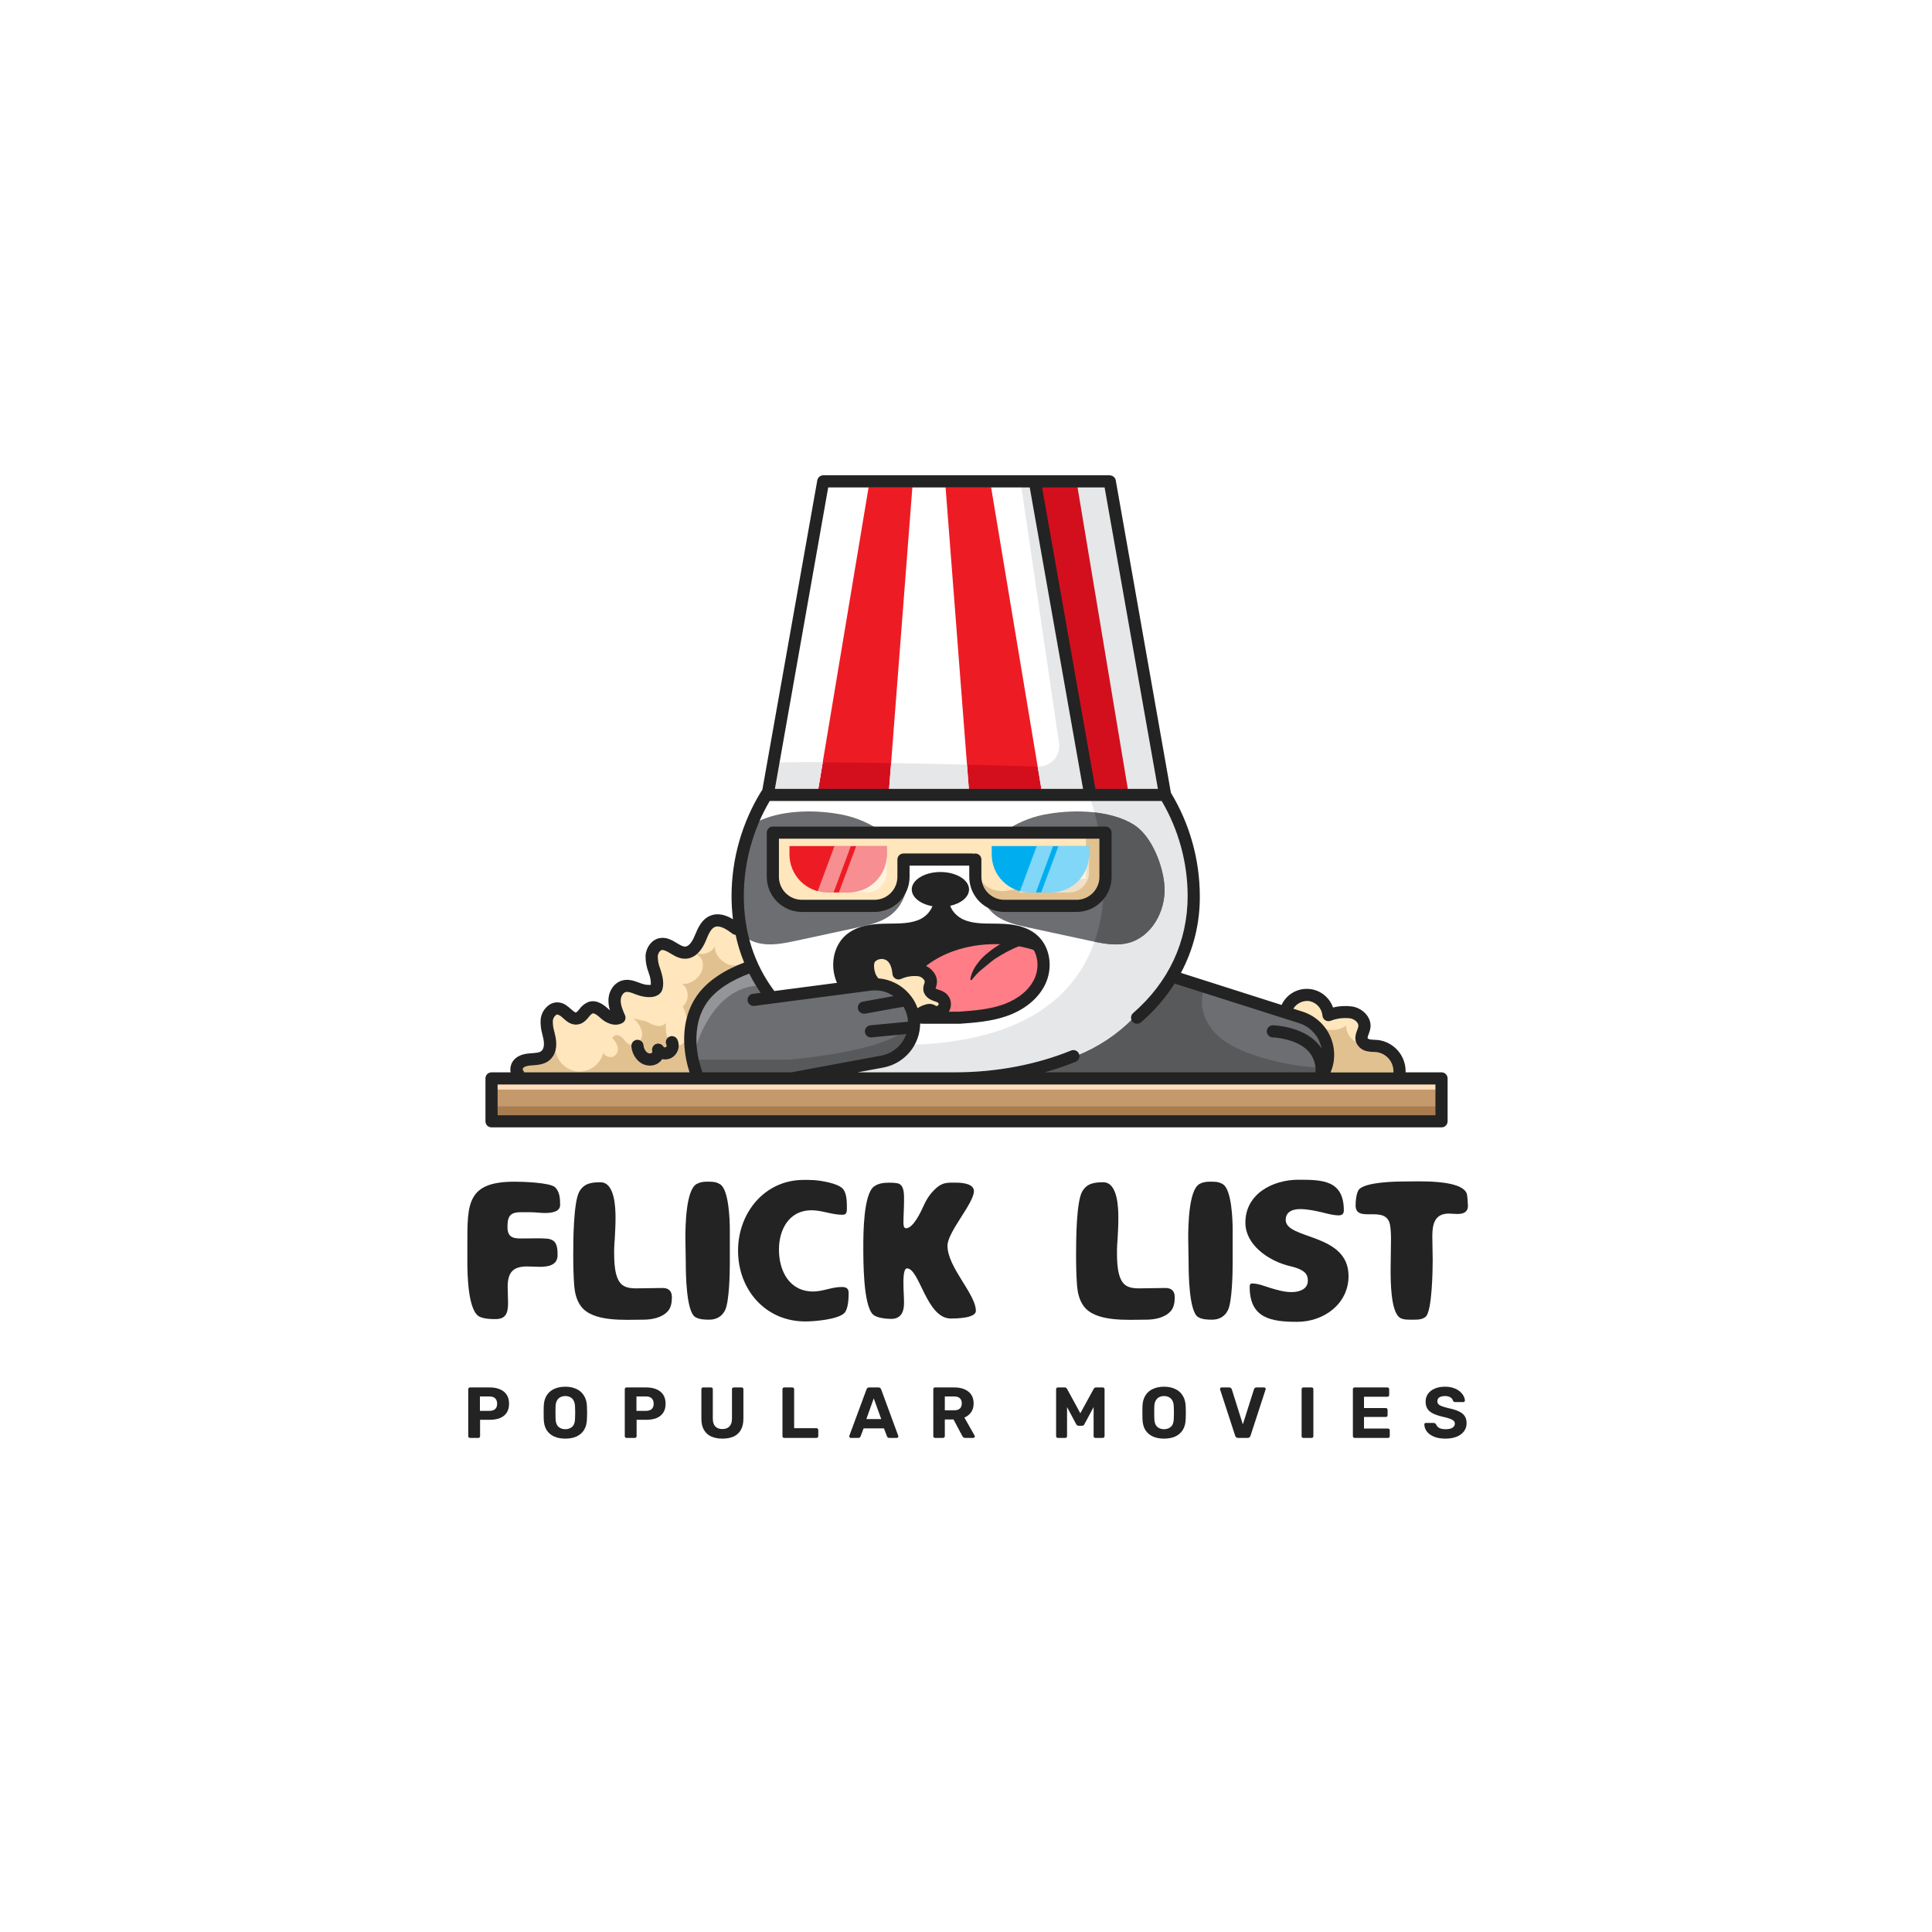 <svg xmlns="http://www.w3.org/2000/svg" xmlns:xlink="http://www.w3.org/1999/xlink" width="500" zoomAndPan="magnify" viewBox="0 0 375 375" height="500" preserveAspectRatio="xMidYMid meet" version="1.0"><defs><g/><clipPath id="ae144135bd"><path d="M 94.227 92.16 L 280.977 92.16 L 280.977 218.91 L 94.227 218.91 Z M 94.227 92.16 " clip-rule="nonzero"/></clipPath></defs><rect x="-37.5" width="450" fill="#ffffff" y="-37.5" height="450" fill-opacity="1"/><rect x="-37.5" width="450" fill="#ffffff" y="-37.5" height="450" fill-opacity="1"/><path fill="#6d6e71" d="M 146.129 193.383 L 148.477 193.074 C 147.406 191.594 146.473 190.031 145.676 188.387 C 142.48 189.527 138.496 191.543 136.48 194.855 C 132.844 200.855 135.949 208.375 135.98 208.449 C 136 208.496 136.016 208.543 136.027 208.59 L 153.637 208.59 L 171.172 205.336 C 171.617 205.266 172.051 205.152 172.473 204.996 C 172.895 204.84 173.301 204.645 173.684 204.41 C 174.066 204.176 174.426 203.902 174.758 203.598 C 175.09 203.293 175.387 202.957 175.652 202.594 C 175.918 202.23 176.145 201.844 176.332 201.434 C 176.52 201.027 176.668 200.602 176.773 200.164 C 176.879 199.727 176.941 199.285 176.957 198.836 C 176.977 198.387 176.949 197.938 176.879 197.492 C 176.809 197.051 176.695 196.617 176.539 196.195 C 176.383 195.77 176.188 195.367 175.953 194.984 C 175.719 194.602 175.445 194.242 175.141 193.914 C 174.836 193.582 174.5 193.285 174.133 193.02 C 173.77 192.758 173.383 192.531 172.973 192.34 C 172.562 192.152 172.141 192.004 171.703 191.902 C 171.262 191.797 170.82 191.734 170.367 191.715 C 169.918 191.699 169.469 191.727 169.023 191.797 L 146.336 194.762 C 146.148 194.773 145.984 194.719 145.84 194.602 C 145.699 194.484 145.613 194.332 145.59 194.148 C 145.566 193.965 145.609 193.797 145.715 193.645 C 145.824 193.492 145.969 193.398 146.152 193.363 Z M 146.129 193.383 " fill-opacity="1" fill-rule="nonzero"/><path fill="#ed1c24" d="M 199.93 94.543 L 160.02 94.543 L 149.504 154.008 L 210.441 154.008 Z M 199.93 94.543 " fill-opacity="1" fill-rule="nonzero"/><path fill="#d30f1e" d="M 150.832 148.012 L 149.844 153.602 L 210.781 153.602 L 200.27 94.156 L 198.191 94.156 L 206.246 148.934 C 206.246 148.934 169.605 147.73 150.832 148.012 Z M 150.832 148.012 " fill-opacity="1" fill-rule="nonzero"/><path fill="#ffffff" d="M 146.711 187.289 C 147.582 189.176 148.645 190.949 149.891 192.613 C 149.949 192.688 149.988 192.77 150.012 192.859 L 163.16 191.141 C 163.129 191.082 163.09 191.031 163.062 190.973 C 161.504 187.836 162.074 184.023 164.414 181.914 C 166.438 180.086 169.293 179.789 171.551 179.734 L 172.77 179.734 C 174.762 179.719 176.641 179.703 178.359 179.035 C 180.262 178.301 181.977 176.375 181.566 174.402 C 181.504 174.078 181.617 173.832 181.902 173.664 C 182.188 173.496 182.457 173.52 182.711 173.73 C 182.965 173.52 183.234 173.496 183.52 173.664 C 183.805 173.832 183.914 174.078 183.855 174.402 C 183.445 176.371 185.164 178.301 187.062 179.035 C 188.781 179.703 190.66 179.719 192.648 179.734 L 193.871 179.734 C 196.129 179.789 198.984 180.086 201.008 181.914 C 203.348 184.023 203.918 187.836 202.355 190.969 C 201.074 193.559 198.52 195.625 195.172 196.781 C 192.254 197.789 189.176 198.02 186.199 198.238 L 179.215 198.238 L 178.191 198.16 C 178.168 198.18 178.145 198.199 178.117 198.215 C 178.141 198.711 178.121 199.203 178.059 199.691 C 177.996 200.184 177.887 200.664 177.738 201.133 C 177.586 201.605 177.398 202.059 177.164 202.496 C 176.934 202.934 176.664 203.348 176.359 203.734 C 176.055 204.125 175.715 204.484 175.348 204.812 C 174.977 205.141 174.582 205.434 174.156 205.691 C 173.734 205.949 173.293 206.168 172.832 206.348 C 172.371 206.527 171.895 206.664 171.41 206.758 L 161.359 208.625 L 185.734 208.625 C 193.66 208.559 201.387 207.102 208.074 204.359 C 208.254 204.293 208.43 204.301 208.605 204.375 C 208.781 204.453 208.902 204.578 208.977 204.754 C 209.047 204.934 209.051 205.109 208.98 205.285 C 208.906 205.461 208.785 205.59 208.613 205.668 C 205.457 206.945 202.211 207.93 198.879 208.625 L 255.879 208.625 C 256.184 208.18 256.434 207.707 256.625 207.207 C 256.82 206.703 256.953 206.188 257.027 205.652 C 257.098 205.121 257.109 204.586 257.055 204.051 C 257.004 203.516 256.891 202.992 256.715 202.484 C 256.539 201.977 256.309 201.496 256.02 201.039 C 255.73 200.586 255.395 200.172 255.008 199.793 C 254.621 199.418 254.199 199.094 253.738 198.816 C 253.273 198.539 252.785 198.32 252.273 198.156 L 228.07 190.461 C 227.977 190.434 227.895 190.387 227.824 190.32 C 226 193.246 223.785 195.84 221.172 198.094 C 221.039 198.211 220.883 198.27 220.707 198.27 C 220.383 198.27 220.16 198.117 220.047 197.809 C 219.93 197.504 219.996 197.246 220.242 197.031 C 227.273 190.902 230.992 182.91 230.992 173.91 C 230.984 170.586 230.535 167.32 229.648 164.113 C 228.762 160.91 227.465 157.879 225.758 155.02 L 149.105 155.02 C 147.402 157.879 146.105 160.906 145.219 164.113 C 144.328 167.316 143.883 170.578 143.875 173.906 C 143.824 178.527 144.746 182.945 146.637 187.164 C 146.664 187.203 146.691 187.246 146.711 187.289 Z M 149.301 161.613 C 149.301 161.418 149.371 161.254 149.508 161.117 C 149.645 160.977 149.812 160.91 150.008 160.91 L 214.57 160.91 C 214.77 160.91 214.934 160.977 215.074 161.113 C 215.211 161.254 215.281 161.418 215.281 161.613 L 215.281 170.211 C 215.281 170.625 215.238 171.039 215.156 171.445 C 215.078 171.852 214.957 172.246 214.797 172.633 C 214.637 173.016 214.441 173.379 214.211 173.723 C 213.98 174.07 213.719 174.391 213.422 174.684 C 213.129 174.977 212.809 175.238 212.461 175.469 C 212.117 175.703 211.75 175.895 211.367 176.055 C 210.984 176.215 210.586 176.336 210.18 176.418 C 209.77 176.5 209.359 176.539 208.941 176.539 L 194.941 176.539 C 194.523 176.539 194.113 176.5 193.703 176.418 C 193.297 176.336 192.898 176.215 192.516 176.055 C 192.133 175.895 191.766 175.703 191.422 175.469 C 191.074 175.238 190.754 174.977 190.461 174.684 C 190.168 174.391 189.902 174.07 189.672 173.723 C 189.441 173.379 189.246 173.016 189.086 172.633 C 188.926 172.246 188.809 171.852 188.727 171.445 C 188.645 171.039 188.602 170.625 188.602 170.211 L 188.602 167.547 L 176.07 167.547 L 176.07 170.211 C 176.07 170.625 176.031 171.039 175.949 171.445 C 175.867 171.855 175.746 172.25 175.586 172.637 C 175.426 173.02 175.23 173.387 175 173.73 C 174.77 174.078 174.504 174.398 174.211 174.691 C 173.914 174.988 173.594 175.25 173.25 175.48 C 172.902 175.711 172.535 175.906 172.152 176.066 C 171.766 176.227 171.371 176.348 170.961 176.43 C 170.551 176.512 170.137 176.551 169.723 176.551 L 155.652 176.551 C 155.234 176.551 154.82 176.512 154.41 176.43 C 154.004 176.348 153.605 176.227 153.223 176.066 C 152.836 175.906 152.469 175.711 152.125 175.48 C 151.777 175.25 151.457 174.988 151.16 174.691 C 150.867 174.398 150.605 174.078 150.371 173.73 C 150.141 173.387 149.945 173.02 149.785 172.637 C 149.625 172.25 149.504 171.855 149.422 171.445 C 149.344 171.039 149.301 170.625 149.301 170.211 Z M 149.301 161.613 " fill-opacity="1" fill-rule="nonzero"/><path fill="#e6e7e8" d="M 214.57 160.91 C 214.77 160.91 214.934 160.977 215.074 161.113 C 215.211 161.254 215.281 161.418 215.281 161.613 L 215.281 170.211 C 215.281 171.496 214.922 172.676 214.199 173.742 C 213.383 186.715 206.102 201.812 176.988 202.793 C 176.391 203.824 175.605 204.688 174.629 205.379 C 173.656 206.07 172.582 206.531 171.41 206.758 L 161.359 208.625 L 185.734 208.625 C 193.66 208.559 201.387 207.102 208.074 204.359 C 208.254 204.293 208.43 204.301 208.605 204.375 C 208.781 204.453 208.902 204.578 208.977 204.754 C 209.047 204.934 209.051 205.109 208.98 205.285 C 208.906 205.461 208.785 205.59 208.613 205.668 C 205.457 206.945 202.211 207.93 198.879 208.625 L 220.684 208.625 L 227.164 203.992 C 227.164 203.992 229.875 197.523 232.312 191.816 L 228.062 190.469 C 227.969 190.441 227.887 190.395 227.816 190.328 C 225.992 193.254 223.777 195.848 221.164 198.102 C 221.031 198.219 220.879 198.277 220.699 198.277 C 220.375 198.277 220.152 198.125 220.039 197.816 C 219.926 197.512 219.988 197.254 220.234 197.039 C 227.266 190.91 230.984 182.918 230.984 173.918 C 230.977 170.594 230.531 167.328 229.645 164.121 C 228.758 160.914 227.461 157.879 225.758 155.02 L 211.609 155.02 C 212.273 156.949 212.801 158.918 213.195 160.918 Z M 214.57 160.91 " fill-opacity="1" fill-rule="nonzero"/><path fill="#ffe6bc" d="M 155.652 175.125 L 169.723 175.125 C 170.043 175.125 170.363 175.09 170.68 175.023 C 170.996 174.961 171.305 174.867 171.602 174.742 C 171.902 174.617 172.184 174.465 172.453 174.285 C 172.719 174.105 172.969 173.898 173.195 173.672 C 173.426 173.445 173.629 173.195 173.809 172.926 C 173.988 172.66 174.141 172.375 174.262 172.078 C 174.387 171.781 174.48 171.473 174.543 171.156 C 174.609 170.84 174.641 170.523 174.641 170.199 L 174.641 166.84 C 174.641 166.734 174.664 166.629 174.711 166.535 C 174.758 166.438 174.824 166.355 174.906 166.289 C 174.992 166.223 175.086 166.176 175.191 166.152 C 175.297 166.129 175.402 166.129 175.508 166.156 C 175.559 166.145 175.613 166.137 175.668 166.137 L 188.742 166.137 C 188.84 166.137 188.934 166.156 189.027 166.195 C 189.113 166.156 189.207 166.137 189.305 166.137 C 189.5 166.137 189.668 166.203 189.805 166.34 C 189.945 166.48 190.012 166.645 190.012 166.84 L 190.012 170.211 C 190.012 170.535 190.047 170.852 190.109 171.168 C 190.172 171.484 190.266 171.793 190.391 172.09 C 190.512 172.387 190.664 172.672 190.844 172.941 C 191.023 173.207 191.23 173.457 191.457 173.684 C 191.688 173.91 191.934 174.117 192.203 174.297 C 192.473 174.473 192.754 174.625 193.055 174.75 C 193.352 174.875 193.66 174.965 193.977 175.031 C 194.293 175.094 194.613 175.125 194.938 175.125 L 208.941 175.125 C 209.266 175.125 209.586 175.094 209.902 175.031 C 210.223 174.969 210.527 174.875 210.828 174.75 C 211.125 174.625 211.41 174.477 211.68 174.297 C 211.949 174.117 212.195 173.914 212.426 173.684 C 212.652 173.457 212.859 173.207 213.039 172.941 C 213.219 172.672 213.371 172.391 213.492 172.09 C 213.617 171.793 213.711 171.484 213.773 171.168 C 213.84 170.852 213.871 170.535 213.871 170.211 L 213.871 162.32 L 150.715 162.32 L 150.715 170.199 C 150.715 170.523 150.75 170.844 150.812 171.16 C 150.879 171.477 150.973 171.785 151.098 172.082 C 151.219 172.379 151.371 172.664 151.555 172.934 C 151.734 173.199 151.938 173.449 152.168 173.676 C 152.395 173.906 152.645 174.109 152.914 174.289 C 153.184 174.469 153.465 174.621 153.766 174.746 C 154.062 174.871 154.371 174.965 154.688 175.027 C 155.008 175.09 155.328 175.125 155.652 175.125 Z M 155.652 175.125 " fill-opacity="1" fill-rule="nonzero"/><path fill="#ffe6bc" d="M 258.059 202.031 C 258.434 203.117 258.578 204.23 258.484 205.375 C 258.395 206.52 258.078 207.598 257.531 208.609 L 270.957 208.609 C 270.918 208.508 270.91 208.406 270.926 208.301 C 270.973 207.766 270.922 207.242 270.77 206.727 C 270.617 206.211 270.379 205.742 270.047 205.316 C 269.715 204.895 269.32 204.547 268.855 204.273 C 268.395 204 267.895 203.82 267.367 203.734 C 267.148 203.711 266.93 203.703 266.715 203.695 C 266.316 203.691 265.926 203.652 265.535 203.578 C 265.113 203.512 264.734 203.348 264.402 203.086 C 264.066 202.824 263.816 202.496 263.656 202.102 C 263.395 201.34 263.656 200.625 263.883 200.047 C 263.992 199.789 264.074 199.523 264.125 199.25 C 264.262 198.262 263.199 197.348 262.156 197.188 C 260.766 197.02 259.414 197.184 258.109 197.691 C 258.004 197.73 257.895 197.746 257.781 197.734 C 257.668 197.727 257.566 197.691 257.469 197.629 C 257.375 197.57 257.297 197.488 257.242 197.395 C 257.184 197.297 257.152 197.191 257.145 197.078 C 257.117 196.68 257.027 196.297 256.871 195.926 C 256.715 195.559 256.5 195.227 256.23 194.934 C 255.957 194.637 255.645 194.395 255.293 194.207 C 254.938 194.02 254.562 193.895 254.168 193.832 C 253.77 193.773 253.375 193.781 252.98 193.855 C 252.586 193.934 252.219 194.07 251.871 194.273 C 251.523 194.473 251.223 194.727 250.961 195.031 C 250.703 195.34 250.504 195.68 250.359 196.051 L 252.691 196.793 C 253.953 197.188 255.059 197.848 256.004 198.77 C 256.953 199.691 257.637 200.781 258.059 202.031 Z M 258.059 202.031 " fill-opacity="1" fill-rule="nonzero"/><path fill="#d30f1e" d="M 225.312 153.602 L 214.797 94.137 L 201.707 94.137 L 212.219 153.602 Z M 225.312 153.602 " fill-opacity="1" fill-rule="nonzero"/><path fill="#ffe6bc" d="M 101.336 208.609 L 134.512 208.609 C 133.871 206.875 131.707 200.008 135.277 194.152 C 137.48 190.516 141.688 188.344 145.09 187.117 C 144.238 185.121 143.605 183.062 143.184 180.934 C 142.93 181.051 142.688 181.023 142.465 180.855 C 141.238 179.91 139.824 179.012 138.633 179.488 C 137.66 179.871 137.164 181.078 136.676 182.238 L 136.605 182.406 C 135.742 184.473 134.574 185.555 133.137 185.629 C 132.094 185.684 131.203 185.141 130.414 184.668 C 129.625 184.191 129.008 183.82 128.387 183.961 C 127.703 184.113 127.281 184.941 127.242 185.637 C 127.18 186.461 127.457 187.297 127.742 188.188 L 127.797 188.371 C 128.125 189.387 128.453 190.566 128.215 191.746 C 128.121 192.203 127.867 192.543 127.453 192.766 C 126.273 193.445 124.297 192.82 124.074 192.746 C 123.855 192.676 123.652 192.594 123.438 192.516 C 122.676 192.234 121.961 191.965 121.34 192.133 C 120.512 192.359 120.055 193.367 120.039 194.195 C 120.02 195.238 120.492 196.316 120.906 197.27 C 120.984 197.438 120.988 197.613 120.93 197.789 C 120.867 197.961 120.754 198.094 120.586 198.18 C 119.316 198.832 117.859 198.148 116.914 197.289 C 116.203 196.645 115.465 196.074 114.871 196.277 C 114.5 196.473 114.195 196.746 113.961 197.094 C 113.512 197.637 112.996 198.234 112.145 198.395 C 111.062 198.574 110.266 197.867 109.629 197.297 C 109.191 196.914 108.781 196.535 108.363 196.469 C 108.086 196.434 107.84 196.504 107.625 196.684 C 107.188 197.047 106.934 197.508 106.863 198.07 C 106.832 198.855 106.934 199.625 107.164 200.375 C 107.246 200.719 107.328 201.062 107.395 201.406 C 107.582 202.422 107.707 204.293 106.391 205.414 C 105.574 206.113 104.52 206.242 103.512 206.312 C 102.73 206.363 101.926 206.422 101.391 206.82 C 101.137 207.023 101 207.289 100.984 207.613 C 100.965 207.754 101.008 207.875 101.113 207.973 C 101.301 208.145 101.379 208.355 101.336 208.609 Z M 101.336 208.609 " fill-opacity="1" fill-rule="nonzero"/><path fill="#c49a6c" d="M 185.738 210.023 L 96.129 210.023 L 96.129 216.941 L 279.109 216.941 L 279.109 210.023 Z M 185.738 210.023 " fill-opacity="1" fill-rule="nonzero"/><path fill="#ffe6bc" d="M 180.145 196.781 L 179.957 196.84 L 180.723 196.84 C 180.688 196.816 180.648 196.805 180.613 196.781 C 180.457 196.727 180.301 196.727 180.145 196.781 Z M 180.145 196.781 " fill-opacity="1" fill-rule="nonzero"/><path fill="#232323" d="M 183.027 196.84 L 186.172 196.84 C 189.047 196.625 192.02 196.402 194.762 195.457 C 197.754 194.422 200.02 192.613 201.141 190.355 C 202.402 187.816 201.957 184.652 200.109 182.969 C 198.434 181.449 195.918 181.207 193.887 181.164 C 193.504 181.164 193.09 181.164 192.688 181.145 C 190.656 181.145 188.562 181.109 186.59 180.348 C 185.727 180.02 184.957 179.535 184.289 178.898 C 183.621 178.258 183.105 177.516 182.738 176.668 C 182.371 177.516 181.852 178.258 181.184 178.898 C 180.512 179.535 179.746 180.02 178.879 180.348 C 176.922 181.109 174.82 181.109 172.781 181.145 C 172.402 181.145 171.98 181.145 171.586 181.164 C 169.57 181.207 167.039 181.457 165.363 182.973 C 163.512 184.641 163.074 187.816 164.328 190.355 C 164.434 190.559 164.551 190.758 164.668 190.953 L 168.543 190.449 C 167.699 189.051 167.301 186.602 168.457 185.367 C 168.762 185.051 169.113 184.797 169.512 184.609 C 169.91 184.418 170.328 184.305 170.766 184.266 C 171.207 184.223 171.637 184.262 172.062 184.375 C 172.488 184.492 172.879 184.676 173.238 184.934 C 174.109 185.578 174.684 186.594 174.949 187.977 C 176.086 187.609 177.246 187.492 178.434 187.621 C 179.445 187.754 180.25 188.234 180.855 189.051 C 181.309 189.66 181.465 190.336 181.32 191.078 C 181.285 191.23 181.242 191.375 181.191 191.52 C 181.133 191.664 181.102 191.809 181.09 191.961 C 181.09 192.117 181.355 192.32 181.688 192.453 C 181.812 192.504 181.938 192.543 182.07 192.586 C 182.523 192.715 182.938 192.918 183.312 193.203 C 183.527 193.391 183.703 193.613 183.84 193.867 C 183.973 194.121 184.055 194.391 184.09 194.676 C 184.121 194.961 184.102 195.242 184.031 195.52 C 183.957 195.797 183.84 196.051 183.672 196.285 C 183.492 196.512 183.277 196.699 183.027 196.84 Z M 183.027 196.84 " fill-opacity="1" fill-rule="nonzero"/><path fill="#ffe6bc" d="M 182.535 195.422 C 182.656 195.238 182.703 195.043 182.676 194.824 C 182.652 194.609 182.559 194.43 182.402 194.277 C 182.16 194.105 181.895 193.98 181.609 193.898 C 181.461 193.848 181.316 193.801 181.172 193.742 C 180.309 193.402 179.77 192.801 179.688 192.098 C 179.664 191.738 179.719 191.395 179.848 191.062 C 179.883 190.965 179.914 190.867 179.938 190.766 C 179.992 190.426 179.918 190.121 179.707 189.852 C 179.344 189.367 178.867 189.082 178.266 189 C 177.016 188.871 175.82 189.062 174.672 189.574 C 174.566 189.621 174.457 189.645 174.344 189.637 C 174.227 189.633 174.121 189.602 174.02 189.543 C 173.922 189.484 173.84 189.41 173.777 189.312 C 173.719 189.215 173.68 189.109 173.672 188.996 C 173.582 188.023 173.289 186.715 172.398 186.059 C 172.18 185.91 171.941 185.801 171.684 185.734 C 171.426 185.668 171.164 185.645 170.898 185.668 C 170.637 185.695 170.383 185.762 170.141 185.875 C 169.902 185.984 169.688 186.133 169.496 186.32 C 168.84 187.023 169.219 189.145 169.957 189.996 C 170.055 190.105 170.109 190.23 170.121 190.375 C 171.008 190.406 171.863 190.574 172.695 190.879 C 173.523 191.184 174.289 191.609 174.98 192.156 C 175.676 192.703 176.27 193.348 176.758 194.082 C 177.246 194.816 177.609 195.613 177.844 196.461 C 178.422 195.953 179.082 195.602 179.828 195.406 C 180.383 195.242 180.902 195.309 181.395 195.609 C 181.582 195.723 181.785 195.758 182 195.723 C 182.215 195.688 182.395 195.586 182.535 195.422 Z M 182.535 195.422 " fill-opacity="1" fill-rule="nonzero"/><path fill="#ff7d87" d="M 179.32 187.844 C 179.941 188.098 180.449 188.496 180.844 189.039 C 181.301 189.645 181.453 190.32 181.309 191.066 C 181.273 191.215 181.23 191.359 181.18 191.508 C 181.121 191.648 181.09 191.797 181.078 191.949 C 181.078 192.102 181.348 192.305 181.676 192.438 C 181.801 192.488 181.926 192.531 182.059 192.57 C 182.512 192.699 182.926 192.902 183.301 193.188 C 183.52 193.375 183.691 193.598 183.828 193.852 C 183.961 194.105 184.043 194.375 184.078 194.66 C 184.109 194.945 184.09 195.227 184.02 195.504 C 183.945 195.781 183.828 196.035 183.66 196.27 C 183.48 196.504 183.262 196.695 183.004 196.84 L 186.148 196.84 C 189.027 196.625 192 196.402 194.738 195.457 C 197.73 194.426 200 192.613 201.117 190.355 C 201.566 189.453 201.805 188.5 201.828 187.492 C 201.855 186.484 201.664 185.52 201.258 184.594 C 198.645 183.691 195.953 183.246 193.184 183.258 C 187.602 183.258 182.586 185.047 179.32 187.844 Z M 179.32 187.844 " fill-opacity="1" fill-rule="nonzero"/><path fill="#ffffff" d="M 168.668 94.137 L 158.746 153.602 L 149.844 153.602 L 160.359 94.137 Z M 168.668 94.137 " fill-opacity="1" fill-rule="nonzero"/><path fill="#ffffff" d="M 192.297 94.137 L 202.211 153.602 L 211.117 153.602 L 200.602 94.137 Z M 192.297 94.137 " fill-opacity="1" fill-rule="nonzero"/><path fill="#e6e7e8" d="M 209.074 94.137 L 218.988 153.602 L 225.066 153.602 L 214.551 94.137 Z M 209.074 94.137 " fill-opacity="1" fill-rule="nonzero"/><path fill="#ffffff" d="M 177.125 94.137 L 172.539 153.602 L 188.09 153.602 L 183.5 94.137 Z M 177.125 94.137 " fill-opacity="1" fill-rule="nonzero"/><path fill="#6d6e71" d="M 203.664 157.941 C 200.797 158.367 198.141 159.359 195.695 160.91 L 214.57 160.91 C 214.77 160.91 214.934 160.977 215.074 161.113 C 215.211 161.254 215.281 161.418 215.281 161.613 L 215.281 170.211 C 215.281 170.625 215.238 171.039 215.156 171.445 C 215.078 171.852 214.957 172.246 214.797 172.633 C 214.637 173.016 214.441 173.379 214.211 173.723 C 213.98 174.07 213.719 174.391 213.422 174.684 C 213.129 174.977 212.809 175.238 212.461 175.469 C 212.117 175.703 211.75 175.895 211.367 176.055 C 210.984 176.215 210.586 176.336 210.18 176.418 C 209.77 176.5 209.359 176.539 208.941 176.539 L 194.941 176.539 C 193.527 176.543 192.254 176.117 191.129 175.262 C 191.637 176.16 192.297 176.93 193.105 177.566 C 194.949 179.004 197.301 179.535 199.586 180.023 L 211.465 182.586 C 213.949 183.117 216.547 183.656 219.004 183.016 C 223.496 181.848 226.227 176.879 226.02 172.254 C 225.848 168.293 223.609 162.277 220.047 160.062 C 215.598 157.281 208.676 157.102 203.664 157.941 Z M 203.664 157.941 " fill-opacity="1" fill-rule="nonzero"/><path fill="#58595b" d="M 213.207 160.91 L 214.57 160.91 C 214.77 160.91 214.934 160.977 215.074 161.113 C 215.211 161.254 215.281 161.418 215.281 161.613 L 215.281 170.211 C 215.281 170.41 215.281 170.59 215.25 170.793 C 215.25 170.852 215.25 170.906 215.23 170.965 C 215.23 171.105 215.195 171.242 215.168 171.379 C 215.168 171.438 215.148 171.492 215.137 171.547 C 215.098 171.73 215.051 171.91 214.996 172.09 C 214.938 172.262 214.879 172.43 214.809 172.598 L 214.738 172.75 C 214.688 172.875 214.625 172.996 214.566 173.113 C 214.539 173.164 214.516 173.211 214.484 173.266 C 214.398 173.422 214.305 173.578 214.207 173.727 C 214.035 176.828 213.445 179.852 212.438 182.789 C 214.629 183.242 216.883 183.578 219.031 183.023 C 223.52 181.855 226.254 176.887 226.047 172.262 C 225.871 168.301 223.637 162.285 220.07 160.07 C 217.93 158.738 215.227 158.008 212.449 157.695 C 212.684 158.582 212.949 159.664 213.207 160.91 Z M 213.207 160.91 " fill-opacity="1" fill-rule="nonzero"/><path fill="#6d6e71" d="M 166.465 180.023 C 168.75 179.535 171.117 179.004 172.941 177.566 C 175.355 175.688 176.457 172.418 176.055 169.387 L 176.055 170.199 C 176.055 170.617 176.016 171.027 175.934 171.438 C 175.852 171.844 175.73 172.238 175.57 172.625 C 175.41 173.008 175.215 173.375 174.984 173.719 C 174.754 174.066 174.488 174.387 174.195 174.68 C 173.902 174.977 173.578 175.238 173.234 175.469 C 172.887 175.699 172.52 175.895 172.137 176.055 C 171.75 176.215 171.355 176.336 170.945 176.418 C 170.535 176.5 170.125 176.539 169.707 176.539 L 155.652 176.539 C 155.234 176.539 154.82 176.5 154.41 176.418 C 154.004 176.336 153.605 176.215 153.223 176.055 C 152.836 175.895 152.469 175.699 152.125 175.469 C 151.777 175.238 151.457 174.977 151.16 174.68 C 150.867 174.387 150.605 174.066 150.371 173.719 C 150.141 173.375 149.945 173.008 149.785 172.625 C 149.625 172.238 149.504 171.844 149.422 171.438 C 149.344 171.027 149.301 170.617 149.301 170.199 L 149.301 161.613 C 149.301 161.418 149.371 161.254 149.508 161.117 C 149.645 160.977 149.812 160.91 150.008 160.91 L 170.379 160.91 C 167.934 159.355 165.277 158.367 162.41 157.941 C 157.691 157.152 151.273 157.266 146.805 159.609 C 144.867 164.176 143.898 168.938 143.891 173.898 C 143.879 176.668 144.211 179.395 144.879 182.082 C 145.555 182.5 146.273 182.812 147.043 183.016 C 149.504 183.656 152.098 183.117 154.582 182.586 Z M 166.465 180.023 " fill-opacity="1" fill-rule="nonzero"/><path fill="#6d6e71" d="M 252.273 198.141 L 228.07 190.445 C 227.977 190.418 227.895 190.371 227.824 190.305 C 226 193.23 223.785 195.824 221.172 198.078 C 221.039 198.195 220.883 198.254 220.707 198.254 C 220.492 198.254 220.316 198.172 220.176 198.012 C 220.078 197.902 220.023 197.773 220.008 197.629 C 216.855 200.812 213.199 203.242 209.043 204.914 C 209.059 205.07 209.027 205.215 208.949 205.348 C 208.867 205.484 208.754 205.578 208.613 205.637 C 207.133 206.238 205.609 206.781 204.039 207.258 C 203.449 207.641 202.867 207.996 202.27 208.34 C 202.133 208.418 201.992 208.508 201.855 208.594 L 255.879 208.594 C 256.184 208.152 256.434 207.676 256.625 207.176 C 256.82 206.676 256.953 206.156 257.027 205.625 C 257.098 205.09 257.109 204.555 257.055 204.02 C 257.004 203.484 256.891 202.965 256.715 202.453 C 256.539 201.945 256.309 201.465 256.02 201.008 C 255.73 200.555 255.395 200.141 255.008 199.762 C 254.621 199.387 254.199 199.062 253.738 198.785 C 253.273 198.508 252.785 198.289 252.273 198.125 Z M 252.273 198.141 " fill-opacity="1" fill-rule="nonzero"/><path fill="#e6e7e8" d="M 159.688 147.973 L 158.746 153.602 L 149.848 153.602 L 150.836 148.012 C 153.48 147.973 156.48 147.965 159.688 147.973 Z M 159.688 147.973 " fill-opacity="1" fill-rule="nonzero"/><path fill="#e6e7e8" d="M 211.117 153.602 L 202.211 153.602 L 201.41 148.781 L 201.5 148.781 C 201.793 148.789 202.078 148.766 202.367 148.711 C 202.652 148.656 202.93 148.574 203.195 148.457 C 203.465 148.344 203.715 148.199 203.953 148.027 C 204.188 147.859 204.402 147.664 204.598 147.445 C 204.789 147.227 204.957 146.992 205.098 146.738 C 205.238 146.484 205.352 146.219 205.434 145.938 C 205.52 145.66 205.57 145.375 205.59 145.086 C 205.609 144.793 205.598 144.504 205.555 144.219 L 198.191 94.156 L 200.605 94.156 Z M 211.117 153.602 " fill-opacity="1" fill-rule="nonzero"/><path fill="#e6e7e8" d="M 188.09 153.602 L 172.535 153.602 L 172.961 148.113 C 178.023 148.195 183.086 148.309 187.688 148.422 Z M 188.09 153.602 " fill-opacity="1" fill-rule="nonzero"/><path fill="#e6e7e8" d="M 159.688 147.973 L 158.746 153.602 L 149.848 153.602 L 150.828 148.012 C 153.48 147.973 156.48 147.965 159.688 147.973 Z M 159.688 147.973 " fill-opacity="1" fill-rule="nonzero"/><path fill="#58595b" d="M 256.582 207.258 C 252.09 207.062 247.711 206.246 243.449 204.812 C 240.484 203.812 237.523 202.453 235.48 200.094 C 233.633 197.957 232.727 194.84 233.66 192.227 L 228.055 190.445 C 227.965 190.418 227.879 190.371 227.809 190.305 C 225.984 193.23 223.77 195.824 221.156 198.078 C 221.023 198.195 220.871 198.254 220.691 198.254 C 220.477 198.254 220.301 198.172 220.16 198.012 C 220.062 197.902 220.008 197.773 219.992 197.629 C 216.84 200.812 213.184 203.242 209.027 204.914 C 209.043 205.07 209.012 205.215 208.934 205.348 C 208.852 205.484 208.742 205.578 208.598 205.637 C 207.117 206.238 205.594 206.781 204.023 207.258 C 203.438 207.641 202.852 207.996 202.254 208.34 C 202.117 208.418 201.977 208.508 201.84 208.594 L 255.879 208.594 C 256.164 208.176 256.398 207.73 256.582 207.258 Z M 256.582 207.258 " fill-opacity="1" fill-rule="nonzero"/><path fill="#e2c191" d="M 213.867 170.211 L 213.867 162.32 L 210.781 162.32 L 210.781 170.496 L 195.383 172.898 C 195.383 172.898 191.715 173.602 190.016 170.238 C 190.016 170.559 190.051 170.879 190.113 171.195 C 190.176 171.512 190.27 171.82 190.395 172.117 C 190.516 172.414 190.668 172.699 190.848 172.965 C 191.027 173.234 191.234 173.48 191.461 173.711 C 191.691 173.938 191.938 174.141 192.207 174.32 C 192.477 174.5 192.758 174.652 193.059 174.777 C 193.355 174.898 193.664 174.992 193.98 175.055 C 194.297 175.121 194.617 175.152 194.941 175.152 L 208.941 175.152 C 209.266 175.152 209.59 175.121 209.906 175.055 C 210.223 174.992 210.531 174.898 210.832 174.773 C 211.133 174.648 211.418 174.496 211.684 174.316 C 211.953 174.137 212.203 173.93 212.434 173.699 C 212.66 173.473 212.863 173.223 213.043 172.953 C 213.223 172.684 213.375 172.398 213.496 172.098 C 213.621 171.801 213.715 171.492 213.777 171.172 C 213.84 170.855 213.867 170.535 213.867 170.211 Z M 213.867 170.211 " fill-opacity="1" fill-rule="nonzero"/><path fill="#e2c191" d="M 145.051 187.035 C 144.781 186.98 144.508 186.945 144.23 186.938 C 143.668 187.262 143.062 187.418 142.41 187.395 C 141.758 187.375 141.164 187.184 140.621 186.82 C 139.574 186.098 138.586 184.918 138.812 183.668 C 138.051 184.965 136.227 185.621 134.938 184.848 C 135.348 185.391 136.133 185.812 136.316 186.457 C 136.457 186.992 136.469 187.527 136.344 188.066 C 136.215 188.605 135.973 189.086 135.609 189.5 C 134.883 190.312 133.91 190.957 132.816 190.969 L 132.406 190.969 C 133.77 191.949 133.844 194.266 132.543 195.328 C 133.086 196.527 133.398 197.785 133.48 199.098 C 133.754 197.32 134.352 195.656 135.277 194.113 C 137.48 190.477 141.688 188.305 145.09 187.074 C 145.078 187.062 145.066 187.047 145.051 187.035 Z M 145.051 187.035 " fill-opacity="1" fill-rule="nonzero"/><path fill="#e2c191" d="M 134.512 208.609 C 133.672 206.289 133.258 203.898 133.273 201.43 C 133.113 202.105 132.715 202.574 132.074 202.84 C 131.117 203.168 130.051 202.457 129.617 201.555 C 129.184 200.656 129.234 199.586 129.258 198.574 C 129.035 198.809 128.77 198.973 128.465 199.066 C 128.156 199.164 127.844 199.18 127.527 199.117 C 126.902 198.984 126.316 198.754 125.77 198.418 C 124.961 197.98 123.793 198.039 122.98 197.613 C 123.82 198.496 124.633 199.555 124.641 200.773 C 124.652 201.988 123.422 203.234 122.289 202.793 C 121.836 202.566 121.465 202.25 121.172 201.844 C 120.879 201.43 120.496 201.137 120.027 200.957 C 119.551 200.828 118.941 201.082 118.883 201.566 C 119.449 202.059 119.793 202.676 119.922 203.414 C 119.973 203.781 119.906 204.125 119.719 204.445 C 119.535 204.77 119.27 205 118.922 205.137 C 118.23 205.344 117.016 204.828 117.156 204.125 C 117.043 204.672 116.84 205.184 116.547 205.664 C 116.258 206.141 115.895 206.555 115.457 206.91 C 115.023 207.262 114.543 207.531 114.016 207.719 C 113.488 207.906 112.941 208 112.383 208 C 111.82 207.973 111.281 207.852 110.762 207.637 C 110.246 207.422 109.777 207.125 109.359 206.75 C 108.945 206.375 108.602 205.941 108.336 205.449 C 108.07 204.953 107.895 204.43 107.809 203.879 L 107.34 203.902 C 107.176 204.5 106.863 205 106.395 205.402 C 105.578 206.102 104.523 206.23 103.516 206.301 C 102.734 206.352 101.926 206.41 101.395 206.809 C 101.141 207.012 101.004 207.277 100.984 207.602 C 100.969 207.742 101.012 207.863 101.117 207.961 C 101.316 208.133 101.395 208.352 101.352 208.609 Z M 134.512 208.609 " fill-opacity="1" fill-rule="nonzero"/><path fill="#e2c191" d="M 254.645 197.551 C 254.797 197.836 254.977 198.098 255.184 198.344 C 255.395 198.59 255.625 198.809 255.883 199.004 C 256.137 199.199 256.41 199.367 256.703 199.504 C 256.992 199.641 257.297 199.742 257.609 199.816 C 257.926 199.887 258.242 199.926 258.566 199.93 C 258.887 199.934 259.207 199.902 259.523 199.84 C 259.836 199.777 260.145 199.68 260.438 199.551 C 260.734 199.422 261.012 199.262 261.27 199.074 C 261.273 199.344 261.309 199.613 261.371 199.875 C 261.434 200.141 261.527 200.395 261.648 200.637 C 261.766 200.879 261.914 201.109 262.086 201.32 C 262.254 201.531 262.449 201.719 262.664 201.887 C 262.875 202.055 263.105 202.195 263.352 202.312 C 263.598 202.43 263.852 202.516 264.117 202.578 C 264.383 202.637 264.652 202.664 264.926 202.664 C 265.195 202.664 265.465 202.633 265.73 202.57 C 267.285 202.219 268.715 203.383 269.883 204.457 C 270.473 205.004 270.934 205.645 271.262 206.379 C 271.594 207.109 271.77 207.879 271.789 208.68 C 266.875 209.562 261.969 209.527 257.07 208.57 C 257.832 206.668 258.508 204.512 257.754 202.617 C 257.367 201.773 256.859 201.016 256.23 200.336 C 255.551 199.555 255.305 198.336 254.645 197.551 Z M 254.645 197.551 " fill-opacity="1" fill-rule="nonzero"/><path fill="#58595b" d="M 171.148 205.352 C 171.574 205.273 171.988 205.152 172.391 204.992 C 172.793 204.832 173.176 204.637 173.543 204.406 C 173.91 204.172 174.25 203.91 174.566 203.613 C 174.879 203.316 175.164 202.992 175.418 202.641 C 175.672 202.293 175.891 201.922 176.078 201.527 C 176.262 201.137 176.406 200.73 176.512 200.312 C 176.617 199.895 176.684 199.469 176.711 199.035 C 176.738 198.605 176.723 198.172 176.664 197.746 C 177.047 203.703 153.234 205.672 153.234 205.672 L 135.148 205.672 C 135.348 206.629 135.625 207.562 135.973 208.473 C 135.992 208.52 136.008 208.566 136.02 208.613 L 153.629 208.613 Z M 171.148 205.352 " fill-opacity="1" fill-rule="nonzero"/><path fill="#939598" d="M 147.281 191.297 C 146.688 190.355 146.148 189.387 145.66 188.387 C 142.465 189.527 138.48 191.543 136.465 194.855 C 134.629 197.898 134.512 201.32 134.852 203.957 C 134.852 203.957 137.852 191.715 147.281 191.297 Z M 147.281 191.297 " fill-opacity="1" fill-rule="nonzero"/><path fill="#a97c50" d="M 96.113 214.746 L 279.09 214.746 L 279.09 216.941 L 96.113 216.941 Z M 96.113 214.746 " fill-opacity="1" fill-rule="nonzero"/><path fill="#ffdebd" d="M 279.09 210.023 L 96.129 210.023 L 96.129 211.488 L 279.109 211.488 Z M 279.09 210.023 " fill-opacity="1" fill-rule="nonzero"/><path fill="#232323" d="M 199.551 182.121 C 199.098 181.324 197.676 181.809 197.016 182.012 C 195.109 182.633 193.387 183.582 191.848 184.859 C 190.992 185.512 190.254 186.27 189.633 187.145 C 188.969 188.02 188.535 188.996 188.332 190.074 C 188.309 190.266 188.562 190.277 188.652 190.16 C 189.281 189.328 190.004 188.594 190.824 187.949 C 191.586 187.352 192.281 186.711 193.062 186.156 C 194.648 185.105 196.328 184.227 198.098 183.52 C 198.652 183.273 200.086 183.059 199.551 182.121 Z M 199.551 182.121 " fill-opacity="1" fill-rule="nonzero"/><path fill="#00aeef" d="M 192.488 164.219 L 211.391 164.219 L 211.391 165.855 C 211.391 166.34 211.344 166.82 211.246 167.293 C 211.152 167.77 211.012 168.23 210.824 168.68 C 210.641 169.125 210.41 169.551 210.141 169.953 C 209.871 170.359 209.562 170.73 209.219 171.074 C 208.875 171.414 208.504 171.719 208.098 171.988 C 207.695 172.258 207.27 172.484 206.82 172.668 C 206.371 172.855 205.906 172.992 205.43 173.086 C 204.953 173.18 204.473 173.227 203.988 173.227 L 199.879 173.227 C 199.395 173.227 198.914 173.18 198.438 173.086 C 197.961 172.992 197.5 172.852 197.051 172.664 C 196.605 172.48 196.18 172.254 195.773 171.984 C 195.371 171.715 194.996 171.41 194.656 171.066 C 194.312 170.723 194.004 170.352 193.734 169.949 C 193.465 169.547 193.238 169.121 193.051 168.676 C 192.867 168.227 192.727 167.766 192.633 167.289 C 192.539 166.816 192.488 166.336 192.488 165.852 L 192.488 164.215 Z M 192.488 164.219 " fill-opacity="1" fill-rule="nonzero"/><path fill="#ed1c24" d="M 153.234 164.219 L 172.133 164.219 L 172.133 165.855 C 172.133 166.34 172.086 166.82 171.992 167.293 C 171.895 167.77 171.754 168.23 171.57 168.68 C 171.383 169.125 171.156 169.551 170.887 169.953 C 170.613 170.359 170.309 170.73 169.965 171.074 C 169.621 171.414 169.246 171.719 168.844 171.988 C 168.438 172.258 168.012 172.484 167.562 172.668 C 167.113 172.855 166.652 172.992 166.176 173.086 C 165.699 173.18 165.219 173.227 164.734 173.227 L 160.625 173.227 C 160.141 173.227 159.66 173.18 159.184 173.086 C 158.707 172.992 158.246 172.852 157.797 172.664 C 157.348 172.48 156.922 172.254 156.52 171.984 C 156.113 171.715 155.742 171.41 155.398 171.066 C 155.055 170.723 154.75 170.352 154.48 169.949 C 154.211 169.547 153.984 169.121 153.797 168.676 C 153.609 168.227 153.473 167.766 153.375 167.289 C 153.281 166.816 153.234 166.336 153.234 165.852 L 153.234 164.215 Z M 153.234 164.219 " fill-opacity="1" fill-rule="nonzero"/><path fill="#232323" d="M 155.652 177.008 L 169.723 177.008 C 170.168 177.008 170.613 176.965 171.051 176.879 C 171.492 176.789 171.918 176.66 172.332 176.488 C 172.746 176.316 173.141 176.109 173.512 175.859 C 173.883 175.613 174.23 175.328 174.547 175.012 C 174.863 174.695 175.145 174.352 175.395 173.98 C 175.645 173.609 175.855 173.219 176.027 172.805 C 176.199 172.391 176.328 171.965 176.414 171.527 C 176.504 171.09 176.547 170.645 176.547 170.199 L 176.547 168.02 L 188.133 168.02 L 188.133 170.211 C 188.133 170.656 188.18 171.098 188.266 171.535 C 188.352 171.973 188.484 172.398 188.652 172.812 C 188.824 173.223 189.035 173.613 189.285 173.984 C 189.531 174.355 189.816 174.699 190.129 175.016 C 190.445 175.332 190.789 175.613 191.164 175.859 C 191.535 176.109 191.926 176.316 192.34 176.488 C 192.754 176.66 193.18 176.789 193.617 176.875 C 194.055 176.965 194.496 177.008 194.945 177.008 L 208.941 177.008 C 209.391 177.008 209.832 176.965 210.273 176.879 C 210.711 176.789 211.137 176.66 211.551 176.488 C 211.961 176.32 212.355 176.109 212.727 175.863 C 213.098 175.613 213.441 175.332 213.758 175.016 C 214.074 174.699 214.359 174.359 214.605 173.988 C 214.855 173.617 215.066 173.223 215.238 172.812 C 215.406 172.398 215.539 171.973 215.625 171.535 C 215.715 171.098 215.758 170.656 215.758 170.211 L 215.758 161.613 C 215.758 161.457 215.727 161.309 215.668 161.164 C 215.609 161.02 215.523 160.891 215.41 160.781 C 215.301 160.672 215.172 160.586 215.027 160.527 C 214.883 160.469 214.734 160.438 214.574 160.438 L 150.008 160.438 C 149.852 160.438 149.699 160.469 149.555 160.527 C 149.41 160.586 149.285 160.672 149.172 160.781 C 149.062 160.891 148.977 161.02 148.918 161.164 C 148.859 161.309 148.828 161.457 148.828 161.613 L 148.828 170.199 C 148.828 170.645 148.875 171.09 148.961 171.527 C 149.047 171.965 149.18 172.391 149.352 172.805 C 149.523 173.215 149.73 173.609 149.98 173.98 C 150.23 174.352 150.512 174.695 150.828 175.012 C 151.145 175.328 151.488 175.609 151.863 175.859 C 152.234 176.105 152.629 176.316 153.043 176.488 C 153.453 176.66 153.883 176.789 154.32 176.875 C 154.758 176.965 155.203 177.008 155.652 177.008 Z M 151.188 162.793 L 213.395 162.793 L 213.395 170.211 C 213.395 170.504 213.363 170.793 213.309 171.078 C 213.25 171.363 213.164 171.641 213.055 171.91 C 212.941 172.18 212.805 172.434 212.641 172.676 C 212.48 172.918 212.297 173.145 212.09 173.352 C 211.883 173.555 211.656 173.742 211.414 173.902 C 211.172 174.066 210.914 174.203 210.645 174.312 C 210.375 174.426 210.098 174.512 209.812 174.566 C 209.523 174.625 209.234 174.652 208.941 174.652 L 194.941 174.652 C 194.648 174.652 194.359 174.625 194.074 174.566 C 193.785 174.512 193.508 174.426 193.238 174.316 C 192.969 174.203 192.711 174.066 192.469 173.902 C 192.227 173.742 192 173.559 191.793 173.352 C 191.586 173.145 191.402 172.922 191.242 172.68 C 191.078 172.438 190.941 172.18 190.828 171.91 C 190.719 171.641 190.633 171.363 190.574 171.078 C 190.52 170.793 190.488 170.504 190.488 170.211 L 190.488 166.84 C 190.488 166.684 190.461 166.535 190.398 166.391 C 190.34 166.246 190.254 166.117 190.145 166.008 C 190.031 165.898 189.902 165.812 189.758 165.754 C 189.613 165.695 189.465 165.664 189.309 165.664 C 189.215 165.664 189.121 165.68 189.031 165.703 C 188.938 165.68 188.844 165.664 188.746 165.664 L 175.684 165.664 C 175.629 165.66 175.574 165.66 175.523 165.664 C 175.469 165.66 175.414 165.66 175.363 165.664 C 175.207 165.664 175.055 165.695 174.91 165.754 C 174.766 165.812 174.641 165.898 174.531 166.008 C 174.418 166.121 174.336 166.246 174.273 166.391 C 174.215 166.535 174.184 166.684 174.184 166.84 L 174.184 170.199 C 174.184 170.492 174.156 170.781 174.098 171.066 C 174.039 171.355 173.957 171.633 173.844 171.902 C 173.73 172.172 173.594 172.43 173.43 172.672 C 173.27 172.918 173.082 173.141 172.875 173.348 C 172.668 173.555 172.445 173.738 172.199 173.902 C 171.957 174.066 171.699 174.203 171.43 174.312 C 171.16 174.426 170.879 174.512 170.594 174.566 C 170.305 174.625 170.016 174.652 169.723 174.652 L 155.652 174.652 C 155.359 174.652 155.066 174.625 154.781 174.566 C 154.492 174.512 154.215 174.426 153.945 174.312 C 153.672 174.203 153.414 174.066 153.172 173.902 C 152.93 173.738 152.703 173.555 152.496 173.348 C 152.289 173.141 152.105 172.918 151.941 172.672 C 151.777 172.43 151.641 172.172 151.527 171.902 C 151.418 171.633 151.332 171.355 151.273 171.066 C 151.215 170.781 151.188 170.492 151.188 170.199 Z M 151.188 162.793 " fill-opacity="1" fill-rule="nonzero"/><g clip-path="url(#ae144135bd)"><path fill="#232323" d="M 279.797 208.141 L 272.828 208.141 C 272.84 207.77 272.816 207.398 272.762 207.027 C 272.707 206.656 272.617 206.297 272.496 205.941 C 272.375 205.59 272.223 205.25 272.039 204.926 C 271.855 204.602 271.645 204.293 271.402 204.008 C 271.164 203.723 270.898 203.457 270.609 203.219 C 270.32 202.98 270.016 202.773 269.688 202.59 C 269.359 202.406 269.02 202.258 268.664 202.137 C 268.312 202.016 267.949 201.93 267.578 201.875 C 267.316 201.844 267.055 201.836 266.785 201.824 C 266.496 201.82 266.211 201.797 265.926 201.746 C 265.734 201.723 265.57 201.641 265.441 201.5 C 265.465 201.234 265.535 200.98 265.648 200.738 C 265.812 200.352 265.926 199.953 265.996 199.539 C 266.293 197.402 264.395 195.652 262.441 195.355 C 261.191 195.188 259.957 195.254 258.734 195.555 C 258.559 195.047 258.312 194.578 257.996 194.145 C 257.68 193.711 257.305 193.332 256.875 193.008 C 256.445 192.688 255.98 192.434 255.473 192.254 C 254.969 192.07 254.445 191.965 253.91 191.941 C 253.375 191.914 252.844 191.965 252.324 192.098 C 251.805 192.23 251.312 192.434 250.852 192.715 C 250.395 192.992 249.984 193.332 249.629 193.73 C 249.27 194.133 248.98 194.574 248.754 195.062 L 229.219 188.836 C 231.695 184.164 232.918 179.184 232.883 173.898 C 232.871 170.367 232.391 166.906 231.441 163.508 C 230.488 160.109 229.102 156.902 227.273 153.879 L 216.566 93.227 C 216.555 93.184 216.543 93.137 216.531 93.094 C 216.531 93.062 216.512 93.027 216.5 93 C 216.488 92.969 216.465 92.93 216.449 92.895 C 216.43 92.863 216.414 92.828 216.395 92.797 C 216.375 92.77 216.355 92.746 216.332 92.723 C 216.309 92.684 216.277 92.652 216.25 92.617 L 216.176 92.559 C 216.141 92.531 216.113 92.5 216.078 92.477 C 216.047 92.457 216.016 92.438 215.98 92.426 C 215.949 92.402 215.914 92.383 215.879 92.367 C 215.844 92.367 215.812 92.344 215.777 92.332 L 215.664 92.297 C 215.629 92.293 215.594 92.293 215.559 92.297 L 215.422 92.254 L 159.777 92.254 C 159.496 92.258 159.246 92.352 159.031 92.535 C 158.816 92.719 158.684 92.949 158.637 93.227 L 147.965 153.34 C 147.891 153.406 147.828 153.484 147.777 153.566 C 145.895 156.625 144.461 159.879 143.477 163.332 C 142.496 166.785 142 170.309 141.992 173.898 C 141.992 175.414 142.082 176.922 142.27 178.426 C 141.098 177.719 139.504 177.086 137.898 177.727 C 136.191 178.41 135.473 180.121 134.898 181.496 L 134.828 181.664 C 134.512 182.426 133.859 183.688 133.012 183.73 C 132.547 183.766 131.965 183.406 131.355 183.039 C 130.438 182.488 129.301 181.801 127.926 182.109 C 126.504 182.43 125.426 183.816 125.301 185.484 C 125.281 186.613 125.477 187.699 125.891 188.75 L 125.945 188.93 C 126.223 189.648 126.348 190.391 126.328 191.156 C 125.742 191.207 125.172 191.137 124.617 190.941 C 124.426 190.879 124.234 190.805 124.039 190.734 C 123.129 190.395 121.992 189.973 120.785 190.305 C 119.234 190.73 118.117 192.312 118.098 194.152 C 118.098 194.816 118.191 195.465 118.387 196.098 C 118.301 196.031 118.215 195.961 118.133 195.883 C 117.422 195.242 115.941 193.898 114.215 194.48 C 113.492 194.777 112.906 195.242 112.457 195.879 C 112.227 196.156 111.941 196.496 111.781 196.523 C 111.621 196.551 111.172 196.18 110.836 195.879 C 110.273 195.379 109.578 194.738 108.621 194.598 C 107.809 194.473 107.078 194.664 106.434 195.172 C 105.562 195.863 105.066 196.762 104.941 197.863 C 104.883 198.863 104.996 199.844 105.281 200.805 C 105.359 201.117 105.434 201.426 105.492 201.738 C 105.684 202.773 105.543 203.605 105.109 203.977 C 104.676 204.344 104.023 204.355 103.328 204.422 C 102.375 204.484 101.184 204.57 100.203 205.305 C 99.473 205.875 99.09 206.621 99.059 207.543 C 99.051 207.746 99.066 207.945 99.109 208.141 L 95.402 208.141 C 95.246 208.141 95.098 208.172 94.953 208.23 C 94.809 208.289 94.68 208.375 94.57 208.484 C 94.461 208.598 94.375 208.723 94.316 208.867 C 94.254 209.012 94.227 209.16 94.227 209.316 L 94.227 217.648 C 94.227 217.805 94.254 217.953 94.316 218.098 C 94.375 218.242 94.461 218.367 94.57 218.48 C 94.68 218.59 94.809 218.676 94.953 218.734 C 95.098 218.793 95.246 218.824 95.402 218.824 L 279.797 218.824 C 279.953 218.824 280.105 218.793 280.25 218.734 C 280.391 218.676 280.52 218.59 280.629 218.48 C 280.742 218.367 280.824 218.242 280.887 218.098 C 280.945 217.953 280.977 217.805 280.977 217.648 L 280.977 209.316 C 280.977 209.16 280.945 209.012 280.887 208.867 C 280.824 208.723 280.742 208.598 280.629 208.484 C 280.52 208.375 280.391 208.289 280.25 208.23 C 280.105 208.172 279.953 208.141 279.797 208.141 Z M 254.051 194.293 C 254.395 194.352 254.719 194.461 255.027 194.625 C 255.336 194.789 255.609 195 255.848 195.254 C 256.086 195.508 256.277 195.797 256.422 196.113 C 256.562 196.43 256.652 196.762 256.688 197.109 C 256.699 197.297 256.754 197.473 256.848 197.633 C 256.945 197.793 257.07 197.926 257.23 198.027 C 257.387 198.125 257.559 198.188 257.746 198.203 C 257.934 198.223 258.117 198.199 258.289 198.129 C 259.516 197.66 260.781 197.504 262.082 197.664 C 262.879 197.785 263.758 198.496 263.66 199.188 C 263.613 199.434 263.539 199.676 263.445 199.91 C 263.211 200.523 262.895 201.363 263.211 202.281 C 263.398 202.75 263.691 203.148 264.086 203.465 C 264.484 203.781 264.934 203.984 265.438 204.062 C 265.852 204.145 266.27 204.184 266.695 204.188 C 266.898 204.188 267.105 204.188 267.312 204.23 C 267.77 204.309 268.199 204.461 268.602 204.695 C 269.004 204.93 269.348 205.23 269.641 205.594 C 269.93 205.953 270.148 206.355 270.289 206.797 C 270.43 207.242 270.488 207.691 270.465 208.156 L 258.27 208.156 C 258.504 207.594 258.684 207.012 258.801 206.414 C 258.918 205.816 258.969 205.211 258.961 204.598 C 258.949 203.988 258.879 203.387 258.742 202.789 C 258.605 202.195 258.41 201.621 258.156 201.066 C 257.902 200.512 257.59 199.988 257.227 199.5 C 256.863 199.008 256.449 198.559 255.992 198.156 C 255.535 197.75 255.039 197.398 254.508 197.094 C 253.977 196.793 253.418 196.551 252.836 196.363 L 251.031 195.789 C 251.352 195.273 251.781 194.883 252.324 194.613 C 252.871 194.344 253.445 194.238 254.051 194.293 Z M 212.613 153.117 L 202.266 94.609 L 214.402 94.609 L 224.75 153.117 Z M 160.754 94.609 L 199.871 94.609 L 210.219 153.117 L 150.406 153.117 Z M 149.395 155.473 L 225.488 155.473 C 227.129 158.266 228.375 161.223 229.23 164.348 C 230.082 167.469 230.516 170.648 230.523 173.887 C 230.523 182.742 226.859 190.625 219.93 196.648 C 219.812 196.754 219.719 196.875 219.652 197.012 C 219.582 197.152 219.543 197.301 219.531 197.457 C 219.523 197.609 219.543 197.762 219.59 197.91 C 219.641 198.059 219.719 198.191 219.82 198.309 C 219.922 198.426 220.043 198.52 220.184 198.59 C 220.324 198.656 220.473 198.695 220.629 198.707 C 220.785 198.719 220.934 198.699 221.082 198.648 C 221.23 198.602 221.363 198.523 221.48 198.422 C 224.02 196.234 226.191 193.73 228 190.914 L 252.141 198.59 C 253.117 198.895 253.969 199.402 254.699 200.117 C 255.43 200.832 255.957 201.672 256.281 202.641 C 256.379 202.926 256.453 203.215 256.512 203.508 C 256.32 203.211 256.113 202.93 255.883 202.664 C 252.895 199.191 247.324 199.016 247.09 199.008 C 246.934 199.004 246.781 199.027 246.637 199.082 C 246.492 199.137 246.363 199.219 246.25 199.328 C 246.137 199.434 246.047 199.559 245.984 199.703 C 245.922 199.844 245.887 199.992 245.887 200.148 C 245.883 200.305 245.906 200.457 245.961 200.602 C 246.02 200.746 246.102 200.875 246.207 200.988 C 246.312 201.102 246.438 201.191 246.582 201.254 C 246.723 201.32 246.871 201.355 247.027 201.359 C 247.074 201.359 251.797 201.523 254.094 204.199 C 254.555 204.75 254.891 205.363 255.105 206.047 C 255.32 206.727 255.398 207.426 255.336 208.137 L 202.766 208.137 C 204.812 207.57 206.82 206.887 208.785 206.086 C 208.934 206.027 209.059 205.945 209.172 205.836 C 209.285 205.727 209.371 205.598 209.43 205.453 C 209.492 205.312 209.523 205.16 209.523 205.004 C 209.523 204.848 209.496 204.699 209.438 204.555 C 209.379 204.41 209.293 204.281 209.184 204.168 C 209.074 204.059 208.945 203.973 208.801 203.91 C 208.656 203.852 208.508 203.82 208.352 203.82 C 208.195 203.82 208.043 203.848 207.898 203.906 C 201.262 206.609 193.594 208.094 185.73 208.137 L 166.469 208.137 L 171.496 207.203 C 171.992 207.105 172.473 206.969 172.941 206.793 C 173.414 206.613 173.863 206.398 174.297 206.141 C 174.73 205.887 175.137 205.598 175.52 205.27 C 175.902 204.945 176.254 204.59 176.578 204.203 C 176.898 203.82 177.184 203.41 177.434 202.973 C 177.684 202.539 177.898 202.086 178.07 201.613 C 178.242 201.145 178.375 200.66 178.461 200.168 C 178.551 199.672 178.598 199.176 178.602 198.672 L 179.188 198.715 L 186.266 198.715 C 189.273 198.496 192.383 198.262 195.359 197.234 C 198.828 196.035 201.457 193.891 202.816 191.188 C 204.465 187.867 203.852 183.816 201.359 181.57 C 199.219 179.641 196.254 179.328 193.914 179.289 C 193.508 179.289 193.098 179.289 192.688 179.27 C 190.746 179.27 188.906 179.234 187.266 178.598 C 186.027 178.121 184.832 177.035 184.441 175.816 C 186.566 175.344 188.09 174.102 188.09 172.641 C 188.09 170.773 185.598 169.258 182.531 169.258 C 179.465 169.258 176.973 170.781 176.973 172.641 C 176.973 174.188 178.672 175.488 180.992 175.895 C 180.73 176.52 180.355 177.066 179.871 177.535 C 179.383 178.004 178.824 178.359 178.191 178.598 C 176.551 179.234 174.715 179.254 172.77 179.27 C 172.359 179.27 171.953 179.27 171.543 179.289 C 169.203 179.34 166.238 179.668 164.102 181.57 C 161.711 183.727 161.051 187.527 162.453 190.77 L 150.285 192.359 C 150.285 192.352 150.285 192.344 150.285 192.34 C 146.363 187.098 144.375 180.895 144.375 173.895 C 144.379 170.656 144.809 167.48 145.66 164.355 C 146.512 161.234 147.754 158.277 149.395 155.484 Z M 136.355 208.141 C 135.953 207.105 133.621 200.492 136.875 195.117 C 138.742 192.035 142.383 190.113 145.434 188.977 C 146.078 190.273 146.812 191.516 147.637 192.707 L 146.07 192.914 C 145.922 192.941 145.781 192.996 145.652 193.074 C 145.523 193.156 145.418 193.258 145.328 193.379 C 145.238 193.5 145.176 193.637 145.137 193.781 C 145.098 193.93 145.09 194.074 145.109 194.227 C 145.129 194.375 145.176 194.516 145.25 194.648 C 145.324 194.781 145.418 194.895 145.539 194.988 C 145.656 195.086 145.785 195.156 145.93 195.199 C 146.074 195.246 146.223 195.262 146.375 195.25 L 169.062 192.277 C 170.656 192.086 172.113 192.441 173.438 193.344 L 167.457 194.422 C 167.16 194.48 166.922 194.629 166.742 194.871 C 166.562 195.109 166.484 195.383 166.512 195.684 C 166.539 195.98 166.664 196.234 166.883 196.441 C 167.105 196.645 167.367 196.75 167.668 196.754 C 167.738 196.762 167.809 196.762 167.879 196.754 L 175.371 195.406 C 175.812 196.152 176.086 196.961 176.195 197.82 C 176.219 197.984 176.23 198.152 176.238 198.316 L 168.926 199.012 C 168.617 199.047 168.359 199.184 168.16 199.418 C 167.957 199.656 167.863 199.93 167.879 200.238 C 167.891 200.551 168.012 200.812 168.234 201.027 C 168.457 201.246 168.723 201.355 169.035 201.363 L 169.152 201.363 L 175.906 200.703 C 175.723 201.234 175.473 201.73 175.16 202.195 C 174.844 202.66 174.477 203.074 174.051 203.441 C 173.625 203.809 173.16 204.117 172.656 204.363 C 172.152 204.605 171.621 204.781 171.07 204.891 L 153.602 208.137 Z M 164.754 190.148 C 163.586 187.785 163.992 184.852 165.684 183.32 C 167.246 181.91 169.664 181.676 171.602 181.629 L 172.789 181.629 C 174.863 181.629 177 181.594 179.043 180.801 C 180.613 180.195 181.84 179.184 182.73 177.758 C 183.617 179.184 184.848 180.199 186.414 180.801 C 188.453 181.594 190.605 181.613 192.664 181.629 L 193.859 181.629 C 195.793 181.676 198.215 181.91 199.777 183.32 C 201.477 184.84 201.875 187.785 200.703 190.148 C 199.266 193.039 196.254 194.438 194.605 195.012 C 191.938 195.938 188.996 196.156 186.152 196.367 L 184.172 196.367 C 184.34 196.09 184.457 195.789 184.523 195.465 C 184.586 195.145 184.594 194.824 184.547 194.5 C 184.496 194.176 184.395 193.867 184.234 193.582 C 184.078 193.293 183.875 193.043 183.629 192.824 C 183.207 192.504 182.742 192.273 182.234 192.125 C 182.117 192.086 181.996 192.047 181.883 192 C 181.781 191.961 181.688 191.91 181.602 191.844 C 181.602 191.789 181.641 191.711 181.66 191.656 C 181.711 191.492 181.762 191.328 181.801 191.164 C 181.973 190.285 181.793 189.484 181.258 188.762 C 180.574 187.832 179.656 187.293 178.512 187.141 C 177.43 187.02 176.367 187.098 175.316 187.371 C 175.062 186.219 174.469 185.281 173.539 184.555 C 173.137 184.266 172.691 184.055 172.211 183.926 C 171.73 183.797 171.238 183.754 170.742 183.797 C 170.246 183.844 169.773 183.973 169.324 184.188 C 168.875 184.402 168.477 184.688 168.129 185.047 C 166.984 186.285 167.141 188.492 167.84 190.066 L 164.941 190.449 C 164.871 190.348 164.809 190.246 164.754 190.148 Z M 170.473 189.902 C 170.434 189.824 170.387 189.758 170.332 189.691 C 169.656 188.93 169.449 187.086 169.855 186.648 C 170.164 186.348 170.535 186.18 170.961 186.141 C 171.391 186.102 171.785 186.203 172.141 186.441 C 172.902 187.004 173.148 188.168 173.227 189.043 C 173.246 189.234 173.305 189.406 173.406 189.566 C 173.508 189.727 173.637 189.852 173.801 189.949 C 173.965 190.047 174.141 190.102 174.328 190.113 C 174.516 190.125 174.695 190.094 174.871 190.02 C 175.938 189.543 177.047 189.363 178.211 189.48 C 178.672 189.551 179.043 189.77 179.32 190.141 C 179.457 190.297 179.508 190.477 179.477 190.68 C 179.457 190.766 179.434 190.848 179.402 190.934 C 179.246 191.328 179.184 191.738 179.219 192.164 C 179.32 193.047 179.98 193.785 180.996 194.195 C 181.148 194.258 181.301 194.309 181.457 194.363 C 181.688 194.422 181.898 194.516 182.102 194.641 C 182.223 194.793 182.227 194.949 182.109 195.105 C 181.992 195.262 181.84 195.305 181.66 195.23 C 181.055 194.848 180.41 194.758 179.723 194.957 C 179.137 195.105 178.598 195.352 178.098 195.695 C 177.816 194.898 177.426 194.16 176.926 193.48 C 176.875 193.402 176.816 193.328 176.75 193.262 C 175.984 192.281 175.055 191.496 173.957 190.914 C 172.859 190.328 171.691 189.992 170.449 189.902 Z M 101.441 207.637 C 101.449 207.453 101.523 207.305 101.66 207.188 C 102.082 206.871 102.805 206.805 103.531 206.77 C 104.574 206.695 105.762 206.555 106.688 205.762 C 107.793 204.812 108.211 203.23 107.832 201.309 C 107.762 200.957 107.68 200.605 107.594 200.25 C 107.379 199.555 107.281 198.84 107.305 198.109 C 107.355 197.68 107.547 197.328 107.879 197.047 C 107.984 196.945 108.109 196.902 108.258 196.922 C 108.656 197.078 109.004 197.312 109.293 197.625 C 109.973 198.23 110.895 199.059 112.203 198.84 C 113.227 198.668 113.848 197.922 114.301 197.379 C 114.488 197.105 114.723 196.883 115.004 196.707 C 115.418 196.562 116.293 197.355 116.578 197.621 C 117.641 198.586 119.305 199.344 120.77 198.578 C 121.047 198.434 121.238 198.219 121.344 197.926 C 121.445 197.629 121.438 197.34 121.312 197.055 C 120.891 196.105 120.461 195.121 120.48 194.18 C 120.48 193.512 120.863 192.723 121.434 192.562 C 121.906 192.434 122.555 192.676 123.238 192.945 C 123.461 193.027 123.68 193.109 123.895 193.18 C 124.277 193.309 126.332 193.941 127.656 193.16 C 128.184 192.867 128.508 192.422 128.629 191.828 C 128.891 190.539 128.551 189.289 128.203 188.215 L 128.145 188.031 C 127.84 187.27 127.68 186.48 127.668 185.66 C 127.711 185.059 128.051 184.496 128.453 184.406 C 128.859 184.32 129.469 184.656 130.133 185.059 C 130.98 185.566 131.941 186.145 133.129 186.086 C 134.25 186.031 135.832 185.379 137.008 182.578 L 137.078 182.406 C 137.523 181.336 137.984 180.23 138.773 179.914 C 139.746 179.535 141.086 180.406 142.145 181.215 C 142.332 181.359 142.543 181.438 142.781 181.457 C 143.176 183.297 143.727 185.09 144.438 186.836 C 141.055 188.117 137.02 190.312 134.848 193.902 C 131.531 199.375 133.035 205.676 133.84 208.145 L 101.758 208.145 C 101.695 207.949 101.59 207.777 101.441 207.637 Z M 278.617 216.469 L 96.586 216.469 L 96.586 210.496 L 278.617 210.496 Z M 278.617 216.469 " fill-opacity="1" fill-rule="nonzero"/></g><path fill="#232323" d="M 129.895 201.23 C 129.754 201.297 129.633 201.391 129.531 201.508 C 129.426 201.625 129.352 201.758 129.301 201.906 C 129.25 202.055 129.23 202.207 129.242 202.363 C 129.25 202.516 129.293 202.664 129.359 202.805 C 129.402 202.887 129.41 202.973 129.383 203.059 C 129.352 203.148 129.301 203.215 129.219 203.258 C 129.137 203.301 129.051 203.312 128.961 203.289 C 128.875 203.262 128.805 203.211 128.758 203.133 C 128.605 202.875 128.383 202.707 128.098 202.617 C 127.812 202.527 127.535 202.547 127.262 202.668 C 126.992 202.789 126.793 202.988 126.672 203.258 C 126.547 203.531 126.531 203.809 126.621 204.094 C 126.609 204.262 126.523 204.379 126.367 204.445 C 126.023 204.523 125.727 204.434 125.48 204.18 C 125.133 203.809 124.938 203.367 124.902 202.859 C 124.883 202.703 124.836 202.559 124.758 202.422 C 124.68 202.285 124.582 202.168 124.457 202.074 C 124.336 201.977 124.199 201.906 124.047 201.863 C 123.898 201.824 123.742 201.812 123.59 201.832 C 123.434 201.848 123.289 201.898 123.152 201.973 C 123.016 202.051 122.898 202.152 122.801 202.273 C 122.707 202.398 122.637 202.535 122.594 202.684 C 122.555 202.836 122.543 202.988 122.562 203.145 C 122.664 204.211 123.098 205.129 123.859 205.891 C 124.504 206.508 125.273 206.824 126.168 206.832 C 126.52 206.832 126.859 206.773 127.188 206.648 C 127.754 206.441 128.199 206.086 128.527 205.582 C 129.156 205.715 129.758 205.629 130.328 205.328 C 130.633 205.156 130.895 204.938 131.113 204.668 C 131.332 204.398 131.496 204.098 131.602 203.77 C 131.707 203.438 131.75 203.098 131.727 202.754 C 131.703 202.406 131.621 202.078 131.473 201.762 C 131.402 201.621 131.309 201.5 131.191 201.398 C 131.074 201.297 130.941 201.223 130.793 201.172 C 130.645 201.121 130.492 201.102 130.34 201.109 C 130.184 201.121 130.035 201.16 129.895 201.23 Z M 129.895 201.23 " fill-opacity="1" fill-rule="nonzero"/><path fill="#ffffff" d="M 204.406 164.219 L 201.23 164.219 L 197.879 173.227 L 201.062 173.227 Z M 204.406 164.219 " fill-opacity="0.5" fill-rule="nonzero"/><path fill="#ffffff" d="M 211.391 164.219 L 205.445 164.219 L 202.082 173.227 L 207.5 173.227 C 208.012 173.227 208.508 173.129 208.98 172.934 C 209.457 172.738 209.875 172.457 210.238 172.094 C 210.602 171.73 210.883 171.312 211.078 170.84 C 211.277 170.363 211.375 169.871 211.375 169.359 Z M 211.391 164.219 " fill-opacity="0.5" fill-rule="nonzero"/><path fill="#ffffff" d="M 165.152 164.219 L 161.969 164.219 L 158.625 173.227 L 161.805 173.227 Z M 165.152 164.219 " fill-opacity="0.5" fill-rule="nonzero"/><path fill="#ffffff" d="M 172.133 164.219 L 166.188 164.219 L 162.828 173.227 L 168.242 173.227 C 168.758 173.227 169.25 173.129 169.727 172.934 C 170.199 172.738 170.621 172.457 170.984 172.094 C 171.348 171.73 171.629 171.312 171.824 170.84 C 172.02 170.363 172.117 169.871 172.117 169.359 Z M 172.133 164.219 " fill-opacity="0.5" fill-rule="nonzero"/><g fill="#232323" fill-opacity="1"><g transform="translate(88.166, 256.606)"><g><path d="M 2.547 -11.742 C 2.547 -9.5 2.621 -1.938 5.016 -0.988 C 5.965 -0.609 7.027 -0.57 8.016 -0.57 C 10.219 -0.57 10.449 -2.016 10.449 -3.836 C 10.449 -4.824 10.371 -5.812 10.371 -6.801 C 10.371 -9.535 11.324 -10.789 14.133 -10.789 C 14.934 -10.789 15.77 -10.715 16.566 -10.715 C 18.16 -10.715 20.062 -10.98 20.062 -12.996 C 20.062 -13.906 20.023 -15.273 19.188 -15.805 C 18.844 -16.035 18.426 -16.148 18.008 -16.188 C 16.641 -16.301 15.16 -16.223 13.793 -16.223 C 11.93 -16.223 10.336 -16.035 10.336 -18.426 C 10.336 -20.441 10.754 -21.316 12.918 -21.316 L 14.816 -21.316 C 15.73 -21.316 16.641 -21.164 17.555 -21.164 C 18.617 -21.164 20.555 -21.277 20.555 -22.723 C 20.555 -23.898 20.48 -25.266 19.605 -26.141 C 18.617 -27.09 13.184 -27.242 11.703 -27.242 C 2.469 -27.242 2.547 -22.949 2.547 -15.16 Z M 2.547 -11.742 "/></g></g></g><g fill="#232323" fill-opacity="1"><g transform="translate(108.719, 256.606)"><g><path d="M 10.488 -14.133 C 10.488 -14.781 10.562 -15.426 10.602 -16.07 C 10.676 -17.441 10.754 -18.809 10.754 -20.176 C 10.754 -22.152 10.637 -27.129 7.828 -27.129 C 6.117 -27.129 4.637 -26.938 3.723 -25.305 C 2.582 -23.254 2.547 -15.73 2.547 -13.145 C 2.547 -11.133 2.582 -9.082 2.734 -7.066 C 2.852 -5.699 3.152 -4.332 3.953 -3.191 C 6.191 0.074 12.613 -0.457 16.109 -0.457 C 17.742 -0.457 19.68 -0.797 20.859 -2.051 C 21.543 -2.773 21.695 -3.836 21.695 -4.824 C 21.695 -6.004 21.086 -6.609 19.91 -6.609 C 18.199 -6.609 16.488 -6.535 14.742 -6.535 C 13.945 -6.535 13.109 -6.609 12.387 -6.992 C 10.371 -8.055 10.488 -12.195 10.488 -14.133 Z M 10.488 -14.133 "/></g></g></g><g fill="#232323" fill-opacity="1"><g transform="translate(130.033, 256.606)"><g><path d="M 11.625 -17.934 C 11.625 -19.797 11.438 -25.723 9.727 -26.75 C 8.852 -27.281 8.133 -27.242 7.145 -27.242 C 6.422 -27.242 5.773 -27.129 5.168 -26.785 C 3.078 -25.609 3 -18.504 3 -16.301 C 3 -14.668 3.078 -13.07 3.078 -11.438 C 3.078 -9.461 3.152 -1.977 4.938 -0.949 C 5.738 -0.492 6.727 -0.457 7.637 -0.457 C 9.004 -0.457 10.105 -1.062 10.715 -2.316 C 11.512 -3.953 11.625 -9.383 11.625 -11.324 Z M 11.625 -17.934 "/></g></g></g><g fill="#232323" fill-opacity="1"><g transform="translate(142.418, 256.606)"><g><path d="M 15.426 -5.926 C 10.789 -5.926 8.777 -9.918 8.777 -14.059 C 8.777 -17.973 10.754 -21.695 15.086 -21.695 C 17.137 -21.695 19.035 -20.82 21.086 -20.82 C 21.848 -20.82 21.961 -21.277 21.961 -21.922 C 21.961 -23.102 22 -24.961 21.164 -25.875 C 20.215 -26.938 16.906 -27.469 15.504 -27.547 C 14.855 -27.586 14.211 -27.586 13.562 -27.586 C 5.965 -27.586 0.836 -21.164 0.836 -13.867 C 0.836 -6.309 6.117 -0.113 13.906 -0.113 C 15.652 -0.113 20.215 -0.492 21.469 -1.746 C 22.227 -2.508 22.305 -4.598 22.305 -5.625 C 22.305 -6.574 21.809 -6.801 20.934 -6.801 C 19.035 -6.801 17.289 -5.926 15.426 -5.926 Z M 15.426 -5.926 "/></g></g></g><g fill="#232323" fill-opacity="1"><g transform="translate(165.061, 256.606)"><g><path d="M 2.508 -14.742 C 2.508 -12.008 2.469 -3.344 4.371 -1.48 C 5.055 -0.797 6.953 -0.609 7.902 -0.609 C 9.801 -0.609 10.41 -1.938 10.41 -3.684 C 10.41 -4.902 10.297 -6.156 10.297 -7.371 C 10.297 -7.863 10.219 -10.41 10.98 -10.41 C 13.449 -10.41 14.742 -0.684 19.492 -0.684 C 20.48 -0.684 24.355 -0.723 24.355 -2.164 C 24.355 -5.434 18.844 -10.602 18.844 -14.816 C 18.844 -17.477 23.977 -23.062 23.977 -25.418 C 23.977 -26.863 21.656 -27.051 20.594 -27.051 C 19.301 -27.051 18.277 -27.168 17.172 -26.406 C 16.527 -25.949 15.996 -25.379 15.504 -24.773 C 15.008 -24.125 14.59 -23.406 14.25 -22.645 C 13.715 -21.469 12.234 -18.199 10.789 -18.199 C 10.297 -18.199 10.297 -18.996 10.297 -19.34 C 10.297 -20.707 10.41 -22.035 10.41 -23.406 C 10.41 -24.508 10.562 -26.672 9.117 -26.938 C 8.664 -27.016 8.168 -27.051 7.715 -27.051 C 6.609 -27.051 5.473 -26.977 4.559 -26.293 C 2.547 -24.734 2.508 -17.211 2.508 -14.742 Z M 2.508 -14.742 "/></g></g></g><g fill="#232323" fill-opacity="1"><g transform="translate(189.603, 256.606)"><g/></g></g><g fill="#232323" fill-opacity="1"><g transform="translate(206.319, 256.606)"><g><path d="M 10.488 -14.133 C 10.488 -14.781 10.562 -15.426 10.602 -16.07 C 10.676 -17.441 10.754 -18.809 10.754 -20.176 C 10.754 -22.152 10.637 -27.129 7.828 -27.129 C 6.117 -27.129 4.637 -26.938 3.723 -25.305 C 2.582 -23.254 2.547 -15.73 2.547 -13.145 C 2.547 -11.133 2.582 -9.082 2.734 -7.066 C 2.852 -5.699 3.152 -4.332 3.953 -3.191 C 6.191 0.074 12.613 -0.457 16.109 -0.457 C 17.742 -0.457 19.68 -0.797 20.859 -2.051 C 21.543 -2.773 21.695 -3.836 21.695 -4.824 C 21.695 -6.004 21.086 -6.609 19.91 -6.609 C 18.199 -6.609 16.488 -6.535 14.742 -6.535 C 13.945 -6.535 13.109 -6.609 12.387 -6.992 C 10.371 -8.055 10.488 -12.195 10.488 -14.133 Z M 10.488 -14.133 "/></g></g></g><g fill="#232323" fill-opacity="1"><g transform="translate(227.632, 256.606)"><g><path d="M 11.625 -17.934 C 11.625 -19.797 11.438 -25.723 9.727 -26.75 C 8.852 -27.281 8.133 -27.242 7.145 -27.242 C 6.422 -27.242 5.773 -27.129 5.168 -26.785 C 3.078 -25.609 3 -18.504 3 -16.301 C 3 -14.668 3.078 -13.07 3.078 -11.438 C 3.078 -9.461 3.152 -1.977 4.938 -0.949 C 5.738 -0.492 6.727 -0.457 7.637 -0.457 C 9.004 -0.457 10.105 -1.062 10.715 -2.316 C 11.512 -3.953 11.625 -9.383 11.625 -11.324 Z M 11.625 -17.934 "/></g></g></g><g fill="#232323" fill-opacity="1"><g transform="translate(240.017, 256.606)"><g><path d="M 12.309 -21.922 C 13.715 -21.922 15.121 -21.621 16.488 -21.316 C 17.555 -21.051 18.73 -20.707 19.832 -20.707 C 20.48 -20.707 20.82 -21.012 20.82 -21.656 C 20.82 -27.547 16.641 -27.621 12.008 -27.621 C 7.027 -27.621 1.711 -24.887 1.711 -19.301 C 1.711 -15.047 6.004 -12.082 9.727 -11.02 C 10.828 -10.715 12.008 -10.523 12.957 -9.84 C 13.602 -9.383 13.832 -8.816 13.832 -8.016 C 13.832 -6.309 12.082 -5.812 10.676 -5.812 C 9.234 -5.812 7.828 -6.23 6.461 -6.648 C 5.355 -6.992 4.18 -7.484 3 -7.484 C 2.582 -7.484 2.547 -7.145 2.547 -6.801 C 2.547 -0.723 6.727 -0.039 11.777 -0.039 C 16.906 -0.039 21.734 -3.496 21.734 -8.93 C 21.734 -17.324 9.535 -15.957 9.535 -19.832 C 9.535 -21.43 10.941 -21.922 12.309 -21.922 Z M 12.309 -21.922 "/></g></g></g><g fill="#232323" fill-opacity="1"><g transform="translate(261.141, 256.606)"><g><path d="M 23.785 -22.57 C 23.785 -22.988 23.672 -24.582 23.559 -24.926 C 22.531 -27.738 13.867 -27.281 11.551 -27.281 C 9.574 -27.281 4.102 -27.168 2.699 -25.797 C 2.129 -25.23 1.977 -23.441 1.977 -22.645 C 1.977 -19.035 7.902 -22.91 8.664 -18.844 C 8.816 -17.934 8.852 -16.984 8.852 -16.07 C 8.852 -14.133 8.777 -12.234 8.777 -10.297 C 8.777 -8.246 8.738 -1.938 10.637 -0.797 C 11.285 -0.418 12.234 -0.457 12.996 -0.457 C 13.867 -0.457 14.934 -0.418 15.617 -1.062 C 16.832 -2.242 16.945 -10.145 16.945 -12.043 C 16.945 -13.602 16.871 -15.121 16.871 -16.68 C 16.871 -18.961 17.324 -21.051 20.062 -21.051 C 20.633 -21.051 21.164 -20.973 21.734 -20.973 C 22.836 -20.973 23.785 -21.277 23.785 -22.57 Z M 23.785 -22.57 "/></g></g></g><g fill="#232323" fill-opacity="1"><g transform="translate(89.855, 279.097)"><g><path d="M 1.375 0 C 1.281 0 1.195 -0.031 1.125 -0.094 C 1.062 -0.164 1.031 -0.25 1.031 -0.344 L 1.031 -9.453 C 1.031 -9.555 1.062 -9.641 1.125 -9.703 C 1.195 -9.766 1.281 -9.797 1.375 -9.797 L 5.203 -9.797 C 5.961 -9.797 6.617 -9.676 7.172 -9.438 C 7.734 -9.207 8.172 -8.859 8.484 -8.391 C 8.797 -7.922 8.953 -7.332 8.953 -6.625 C 8.953 -5.926 8.797 -5.344 8.484 -4.875 C 8.172 -4.414 7.734 -4.07 7.172 -3.844 C 6.617 -3.625 5.961 -3.516 5.203 -3.516 L 3.328 -3.516 L 3.328 -0.344 C 3.328 -0.25 3.297 -0.164 3.234 -0.094 C 3.172 -0.031 3.086 0 2.984 0 Z M 3.297 -5.25 L 5.141 -5.25 C 5.617 -5.25 5.988 -5.363 6.25 -5.594 C 6.508 -5.832 6.641 -6.18 6.641 -6.641 C 6.641 -7.055 6.52 -7.395 6.281 -7.656 C 6.039 -7.914 5.66 -8.047 5.141 -8.047 L 3.297 -8.047 Z M 3.297 -5.25 "/></g></g></g><g fill="#232323" fill-opacity="1"><g transform="translate(104.802, 279.097)"><g><path d="M 4.922 0.141 C 4.078 0.141 3.348 0 2.734 -0.281 C 2.117 -0.562 1.633 -0.984 1.281 -1.547 C 0.938 -2.109 0.754 -2.82 0.734 -3.688 C 0.723 -4.082 0.719 -4.477 0.719 -4.875 C 0.719 -5.27 0.723 -5.676 0.734 -6.094 C 0.754 -6.926 0.938 -7.629 1.281 -8.203 C 1.633 -8.785 2.125 -9.219 2.75 -9.5 C 3.375 -9.789 4.098 -9.938 4.922 -9.938 C 5.742 -9.938 6.461 -9.789 7.078 -9.5 C 7.703 -9.219 8.191 -8.785 8.547 -8.203 C 8.91 -7.629 9.102 -6.926 9.125 -6.094 C 9.145 -5.676 9.156 -5.27 9.156 -4.875 C 9.156 -4.477 9.145 -4.082 9.125 -3.688 C 9.102 -2.82 8.914 -2.109 8.562 -1.547 C 8.207 -0.984 7.723 -0.562 7.109 -0.281 C 6.492 0 5.766 0.141 4.922 0.141 Z M 4.922 -1.688 C 5.461 -1.688 5.91 -1.848 6.266 -2.172 C 6.617 -2.492 6.801 -3.02 6.812 -3.75 C 6.832 -4.164 6.844 -4.551 6.844 -4.906 C 6.844 -5.27 6.832 -5.648 6.812 -6.047 C 6.801 -6.535 6.711 -6.93 6.547 -7.234 C 6.379 -7.547 6.156 -7.77 5.875 -7.906 C 5.602 -8.051 5.285 -8.125 4.922 -8.125 C 4.566 -8.125 4.25 -8.051 3.969 -7.906 C 3.695 -7.77 3.473 -7.547 3.297 -7.234 C 3.129 -6.93 3.039 -6.535 3.031 -6.047 C 3.02 -5.648 3.016 -5.27 3.016 -4.906 C 3.016 -4.551 3.02 -4.164 3.031 -3.75 C 3.051 -3.02 3.234 -2.492 3.578 -2.172 C 3.93 -1.848 4.379 -1.688 4.922 -1.688 Z M 4.922 -1.688 "/></g></g></g><g fill="#232323" fill-opacity="1"><g transform="translate(120.238, 279.097)"><g><path d="M 1.375 0 C 1.281 0 1.195 -0.031 1.125 -0.094 C 1.062 -0.164 1.031 -0.25 1.031 -0.344 L 1.031 -9.453 C 1.031 -9.555 1.062 -9.641 1.125 -9.703 C 1.195 -9.766 1.281 -9.797 1.375 -9.797 L 5.203 -9.797 C 5.961 -9.797 6.617 -9.676 7.172 -9.438 C 7.734 -9.207 8.172 -8.859 8.484 -8.391 C 8.797 -7.922 8.953 -7.332 8.953 -6.625 C 8.953 -5.926 8.797 -5.344 8.484 -4.875 C 8.172 -4.414 7.734 -4.07 7.172 -3.844 C 6.617 -3.625 5.961 -3.516 5.203 -3.516 L 3.328 -3.516 L 3.328 -0.344 C 3.328 -0.25 3.297 -0.164 3.234 -0.094 C 3.172 -0.031 3.086 0 2.984 0 Z M 3.297 -5.25 L 5.141 -5.25 C 5.617 -5.25 5.988 -5.363 6.25 -5.594 C 6.508 -5.832 6.641 -6.18 6.641 -6.641 C 6.641 -7.055 6.52 -7.395 6.281 -7.656 C 6.039 -7.914 5.66 -8.047 5.141 -8.047 L 3.297 -8.047 Z M 3.297 -5.25 "/></g></g></g><g fill="#232323" fill-opacity="1"><g transform="translate(135.185, 279.097)"><g><path d="M 5.047 0.141 C 4.223 0.141 3.5 0.004 2.875 -0.266 C 2.258 -0.547 1.785 -0.973 1.453 -1.547 C 1.117 -2.117 0.953 -2.848 0.953 -3.734 L 0.953 -9.453 C 0.953 -9.555 0.984 -9.641 1.047 -9.703 C 1.109 -9.766 1.188 -9.797 1.281 -9.797 L 2.828 -9.797 C 2.93 -9.797 3.016 -9.766 3.078 -9.703 C 3.141 -9.641 3.172 -9.555 3.172 -9.453 L 3.172 -3.75 C 3.172 -3.07 3.332 -2.562 3.656 -2.219 C 3.988 -1.883 4.453 -1.719 5.047 -1.719 C 5.617 -1.719 6.066 -1.883 6.391 -2.219 C 6.723 -2.562 6.891 -3.07 6.891 -3.75 L 6.891 -9.453 C 6.891 -9.555 6.922 -9.641 6.984 -9.703 C 7.055 -9.766 7.141 -9.797 7.234 -9.797 L 8.781 -9.797 C 8.875 -9.797 8.953 -9.766 9.016 -9.703 C 9.078 -9.641 9.109 -9.555 9.109 -9.453 L 9.109 -3.734 C 9.109 -2.848 8.941 -2.117 8.609 -1.547 C 8.285 -0.973 7.816 -0.547 7.203 -0.266 C 6.586 0.004 5.867 0.141 5.047 0.141 Z M 5.047 0.141 "/></g></g></g><g fill="#232323" fill-opacity="1"><g transform="translate(150.845, 279.097)"><g><path d="M 1.375 0 C 1.281 0 1.195 -0.031 1.125 -0.094 C 1.062 -0.164 1.031 -0.25 1.031 -0.344 L 1.031 -9.453 C 1.031 -9.555 1.062 -9.641 1.125 -9.703 C 1.195 -9.766 1.281 -9.797 1.375 -9.797 L 2.953 -9.797 C 3.047 -9.797 3.125 -9.766 3.188 -9.703 C 3.258 -9.641 3.297 -9.555 3.297 -9.453 L 3.297 -1.891 L 7.625 -1.891 C 7.727 -1.891 7.812 -1.852 7.875 -1.781 C 7.945 -1.719 7.984 -1.641 7.984 -1.547 L 7.984 -0.344 C 7.984 -0.25 7.945 -0.164 7.875 -0.094 C 7.812 -0.031 7.727 0 7.625 0 Z M 1.375 0 "/></g></g></g><g fill="#232323" fill-opacity="1"><g transform="translate(164.673, 279.097)"><g><path d="M 0.469 0 C 0.383 0 0.312 -0.031 0.25 -0.094 C 0.195 -0.156 0.172 -0.223 0.172 -0.297 C 0.172 -0.336 0.176 -0.379 0.188 -0.422 L 3.516 -9.422 C 3.547 -9.523 3.602 -9.613 3.688 -9.688 C 3.77 -9.758 3.883 -9.797 4.031 -9.797 L 5.828 -9.797 C 5.973 -9.797 6.086 -9.758 6.172 -9.688 C 6.254 -9.613 6.316 -9.523 6.359 -9.422 L 9.672 -0.422 C 9.691 -0.379 9.703 -0.336 9.703 -0.297 C 9.703 -0.223 9.672 -0.156 9.609 -0.094 C 9.547 -0.031 9.473 0 9.391 0 L 7.922 0 C 7.797 0 7.695 -0.031 7.625 -0.094 C 7.562 -0.164 7.52 -0.227 7.5 -0.281 L 6.906 -1.844 L 2.953 -1.844 L 2.359 -0.281 C 2.336 -0.227 2.297 -0.164 2.234 -0.094 C 2.172 -0.031 2.07 0 1.938 0 Z M 3.484 -3.656 L 6.375 -3.656 L 4.922 -7.672 Z M 3.484 -3.656 "/></g></g></g><g fill="#232323" fill-opacity="1"><g transform="translate(180.123, 279.097)"><g><path d="M 1.375 0 C 1.281 0 1.195 -0.031 1.125 -0.094 C 1.062 -0.164 1.031 -0.25 1.031 -0.344 L 1.031 -9.453 C 1.031 -9.555 1.062 -9.641 1.125 -9.703 C 1.195 -9.766 1.281 -9.797 1.375 -9.797 L 5.094 -9.797 C 6.258 -9.797 7.176 -9.523 7.844 -8.984 C 8.52 -8.453 8.859 -7.68 8.859 -6.672 C 8.859 -5.992 8.691 -5.426 8.359 -4.969 C 8.035 -4.508 7.602 -4.172 7.062 -3.953 L 9.047 -0.453 C 9.078 -0.391 9.094 -0.336 9.094 -0.297 C 9.094 -0.223 9.062 -0.156 9 -0.094 C 8.938 -0.031 8.867 0 8.797 0 L 7.219 0 C 7.051 0 6.926 -0.039 6.844 -0.125 C 6.758 -0.219 6.695 -0.301 6.656 -0.375 L 4.953 -3.578 L 3.266 -3.578 L 3.266 -0.344 C 3.266 -0.25 3.227 -0.164 3.156 -0.094 C 3.094 -0.031 3.008 0 2.906 0 Z M 3.266 -5.359 L 5.062 -5.359 C 5.57 -5.359 5.945 -5.473 6.188 -5.703 C 6.438 -5.941 6.562 -6.27 6.562 -6.688 C 6.562 -7.113 6.441 -7.445 6.203 -7.688 C 5.961 -7.926 5.582 -8.047 5.062 -8.047 L 3.266 -8.047 Z M 3.266 -5.359 "/></g></g></g><g fill="#232323" fill-opacity="1"><g transform="translate(195.266, 279.097)"><g/></g></g><g fill="#232323" fill-opacity="1"><g transform="translate(203.958, 279.097)"><g><path d="M 1.391 0 C 1.285 0 1.195 -0.031 1.125 -0.094 C 1.062 -0.164 1.031 -0.25 1.031 -0.344 L 1.031 -9.453 C 1.031 -9.555 1.062 -9.641 1.125 -9.703 C 1.195 -9.766 1.285 -9.797 1.391 -9.797 L 2.703 -9.797 C 2.836 -9.797 2.941 -9.758 3.016 -9.688 C 3.086 -9.613 3.133 -9.555 3.156 -9.516 L 5.734 -4.781 L 8.328 -9.516 C 8.348 -9.555 8.391 -9.613 8.453 -9.688 C 8.523 -9.758 8.633 -9.797 8.781 -9.797 L 10.078 -9.797 C 10.18 -9.797 10.266 -9.766 10.328 -9.703 C 10.398 -9.641 10.438 -9.555 10.438 -9.453 L 10.438 -0.344 C 10.438 -0.25 10.398 -0.164 10.328 -0.094 C 10.266 -0.031 10.18 0 10.078 0 L 8.656 0 C 8.562 0 8.477 -0.031 8.406 -0.094 C 8.344 -0.164 8.312 -0.25 8.312 -0.344 L 8.312 -5.984 L 6.531 -2.672 C 6.5 -2.586 6.445 -2.516 6.375 -2.453 C 6.301 -2.391 6.195 -2.359 6.062 -2.359 L 5.406 -2.359 C 5.281 -2.359 5.18 -2.391 5.109 -2.453 C 5.035 -2.516 4.973 -2.586 4.922 -2.672 L 3.156 -5.984 L 3.156 -0.344 C 3.156 -0.25 3.125 -0.164 3.062 -0.094 C 3 -0.031 2.914 0 2.812 0 Z M 1.391 0 "/></g></g></g><g fill="#232323" fill-opacity="1"><g transform="translate(221.018, 279.097)"><g><path d="M 4.922 0.141 C 4.078 0.141 3.348 0 2.734 -0.281 C 2.117 -0.562 1.633 -0.984 1.281 -1.547 C 0.938 -2.109 0.754 -2.82 0.734 -3.688 C 0.723 -4.082 0.719 -4.477 0.719 -4.875 C 0.719 -5.27 0.723 -5.676 0.734 -6.094 C 0.754 -6.926 0.938 -7.629 1.281 -8.203 C 1.633 -8.785 2.125 -9.219 2.75 -9.5 C 3.375 -9.789 4.098 -9.938 4.922 -9.938 C 5.742 -9.938 6.461 -9.789 7.078 -9.5 C 7.703 -9.219 8.191 -8.785 8.547 -8.203 C 8.91 -7.629 9.102 -6.926 9.125 -6.094 C 9.145 -5.676 9.156 -5.27 9.156 -4.875 C 9.156 -4.477 9.145 -4.082 9.125 -3.688 C 9.102 -2.82 8.914 -2.109 8.562 -1.547 C 8.207 -0.984 7.723 -0.562 7.109 -0.281 C 6.492 0 5.766 0.141 4.922 0.141 Z M 4.922 -1.688 C 5.461 -1.688 5.91 -1.848 6.266 -2.172 C 6.617 -2.492 6.801 -3.02 6.812 -3.75 C 6.832 -4.164 6.844 -4.551 6.844 -4.906 C 6.844 -5.27 6.832 -5.648 6.812 -6.047 C 6.801 -6.535 6.711 -6.93 6.547 -7.234 C 6.379 -7.547 6.156 -7.77 5.875 -7.906 C 5.602 -8.051 5.285 -8.125 4.922 -8.125 C 4.566 -8.125 4.25 -8.051 3.969 -7.906 C 3.695 -7.77 3.473 -7.547 3.297 -7.234 C 3.129 -6.93 3.039 -6.535 3.031 -6.047 C 3.02 -5.648 3.016 -5.27 3.016 -4.906 C 3.016 -4.551 3.02 -4.164 3.031 -3.75 C 3.051 -3.02 3.234 -2.492 3.578 -2.172 C 3.93 -1.848 4.379 -1.688 4.922 -1.688 Z M 4.922 -1.688 "/></g></g></g><g fill="#232323" fill-opacity="1"><g transform="translate(236.454, 279.097)"><g><path d="M 3.859 0 C 3.711 0 3.594 -0.035 3.5 -0.109 C 3.406 -0.191 3.336 -0.289 3.297 -0.406 L 0.375 -9.375 C 0.363 -9.426 0.359 -9.469 0.359 -9.5 C 0.359 -9.582 0.383 -9.648 0.438 -9.703 C 0.5 -9.766 0.57 -9.797 0.656 -9.797 L 2.141 -9.797 C 2.285 -9.797 2.395 -9.754 2.469 -9.672 C 2.551 -9.598 2.602 -9.531 2.625 -9.469 L 4.781 -2.625 L 6.953 -9.469 C 6.973 -9.531 7.02 -9.598 7.094 -9.672 C 7.164 -9.754 7.281 -9.797 7.438 -9.797 L 8.922 -9.797 C 8.992 -9.797 9.062 -9.766 9.125 -9.703 C 9.188 -9.648 9.219 -9.582 9.219 -9.5 C 9.219 -9.469 9.207 -9.426 9.188 -9.375 L 6.266 -0.406 C 6.223 -0.289 6.156 -0.191 6.062 -0.109 C 5.977 -0.035 5.859 0 5.703 0 Z M 3.859 0 "/></g></g></g><g fill="#232323" fill-opacity="1"><g transform="translate(251.611, 279.097)"><g><path d="M 1.375 0 C 1.281 0 1.195 -0.031 1.125 -0.094 C 1.062 -0.164 1.031 -0.25 1.031 -0.344 L 1.031 -9.453 C 1.031 -9.555 1.062 -9.641 1.125 -9.703 C 1.195 -9.766 1.281 -9.797 1.375 -9.797 L 2.984 -9.797 C 3.078 -9.797 3.156 -9.766 3.219 -9.703 C 3.281 -9.641 3.312 -9.555 3.312 -9.453 L 3.312 -0.344 C 3.312 -0.25 3.281 -0.164 3.219 -0.094 C 3.156 -0.031 3.078 0 2.984 0 Z M 1.375 0 "/></g></g></g><g fill="#232323" fill-opacity="1"><g transform="translate(261.563, 279.097)"><g><path d="M 1.375 0 C 1.281 0 1.195 -0.031 1.125 -0.094 C 1.062 -0.164 1.031 -0.25 1.031 -0.344 L 1.031 -9.453 C 1.031 -9.555 1.062 -9.641 1.125 -9.703 C 1.195 -9.766 1.281 -9.797 1.375 -9.797 L 7.734 -9.797 C 7.828 -9.797 7.906 -9.766 7.969 -9.703 C 8.039 -9.641 8.078 -9.555 8.078 -9.453 L 8.078 -8.328 C 8.078 -8.223 8.039 -8.141 7.969 -8.078 C 7.906 -8.016 7.828 -7.984 7.734 -7.984 L 3.188 -7.984 L 3.188 -5.797 L 7.422 -5.797 C 7.523 -5.797 7.609 -5.758 7.672 -5.688 C 7.734 -5.625 7.766 -5.547 7.766 -5.453 L 7.766 -4.406 C 7.766 -4.312 7.734 -4.227 7.672 -4.156 C 7.609 -4.094 7.523 -4.062 7.422 -4.062 L 3.188 -4.062 L 3.188 -1.812 L 7.844 -1.812 C 7.945 -1.812 8.031 -1.781 8.094 -1.719 C 8.156 -1.656 8.188 -1.57 8.188 -1.469 L 8.188 -0.344 C 8.188 -0.25 8.156 -0.164 8.094 -0.094 C 8.031 -0.031 7.945 0 7.844 0 Z M 1.375 0 "/></g></g></g><g fill="#232323" fill-opacity="1"><g transform="translate(275.992, 279.097)"><g><path d="M 4.562 0.141 C 3.664 0.141 2.914 0.008 2.312 -0.25 C 1.707 -0.508 1.25 -0.848 0.938 -1.266 C 0.633 -1.691 0.477 -2.145 0.469 -2.625 C 0.469 -2.707 0.492 -2.773 0.547 -2.828 C 0.598 -2.879 0.664 -2.906 0.75 -2.906 L 2.266 -2.906 C 2.391 -2.906 2.484 -2.879 2.547 -2.828 C 2.609 -2.785 2.672 -2.727 2.734 -2.656 C 2.797 -2.488 2.898 -2.328 3.047 -2.172 C 3.191 -2.023 3.383 -1.906 3.625 -1.812 C 3.875 -1.727 4.188 -1.688 4.562 -1.688 C 5.164 -1.688 5.617 -1.781 5.922 -1.969 C 6.234 -2.164 6.391 -2.43 6.391 -2.766 C 6.391 -3.004 6.305 -3.195 6.141 -3.344 C 5.973 -3.488 5.711 -3.625 5.359 -3.75 C 5.016 -3.875 4.551 -4 3.969 -4.125 C 3.27 -4.289 2.676 -4.488 2.188 -4.719 C 1.695 -4.957 1.328 -5.266 1.078 -5.641 C 0.836 -6.023 0.719 -6.5 0.719 -7.062 C 0.719 -7.613 0.867 -8.109 1.172 -8.547 C 1.484 -8.984 1.914 -9.32 2.469 -9.562 C 3.031 -9.812 3.703 -9.938 4.484 -9.938 C 5.109 -9.938 5.66 -9.852 6.141 -9.688 C 6.617 -9.52 7.02 -9.301 7.344 -9.031 C 7.664 -8.758 7.91 -8.469 8.078 -8.156 C 8.242 -7.852 8.332 -7.555 8.344 -7.266 C 8.344 -7.18 8.316 -7.109 8.266 -7.047 C 8.211 -6.984 8.141 -6.953 8.047 -6.953 L 6.484 -6.953 C 6.391 -6.953 6.305 -6.969 6.234 -7 C 6.16 -7.039 6.094 -7.109 6.031 -7.203 C 5.988 -7.461 5.828 -7.68 5.547 -7.859 C 5.273 -8.035 4.922 -8.125 4.484 -8.125 C 4.023 -8.125 3.66 -8.039 3.391 -7.875 C 3.129 -7.707 3 -7.453 3 -7.109 C 3 -6.891 3.066 -6.703 3.203 -6.547 C 3.348 -6.391 3.578 -6.254 3.891 -6.141 C 4.211 -6.023 4.645 -5.898 5.188 -5.766 C 5.988 -5.598 6.645 -5.395 7.156 -5.156 C 7.676 -4.914 8.055 -4.613 8.297 -4.25 C 8.547 -3.883 8.672 -3.422 8.672 -2.859 C 8.672 -2.234 8.492 -1.695 8.141 -1.25 C 7.797 -0.801 7.316 -0.457 6.703 -0.219 C 6.086 0.02 5.375 0.141 4.562 0.141 Z M 4.562 0.141 "/></g></g></g></svg>